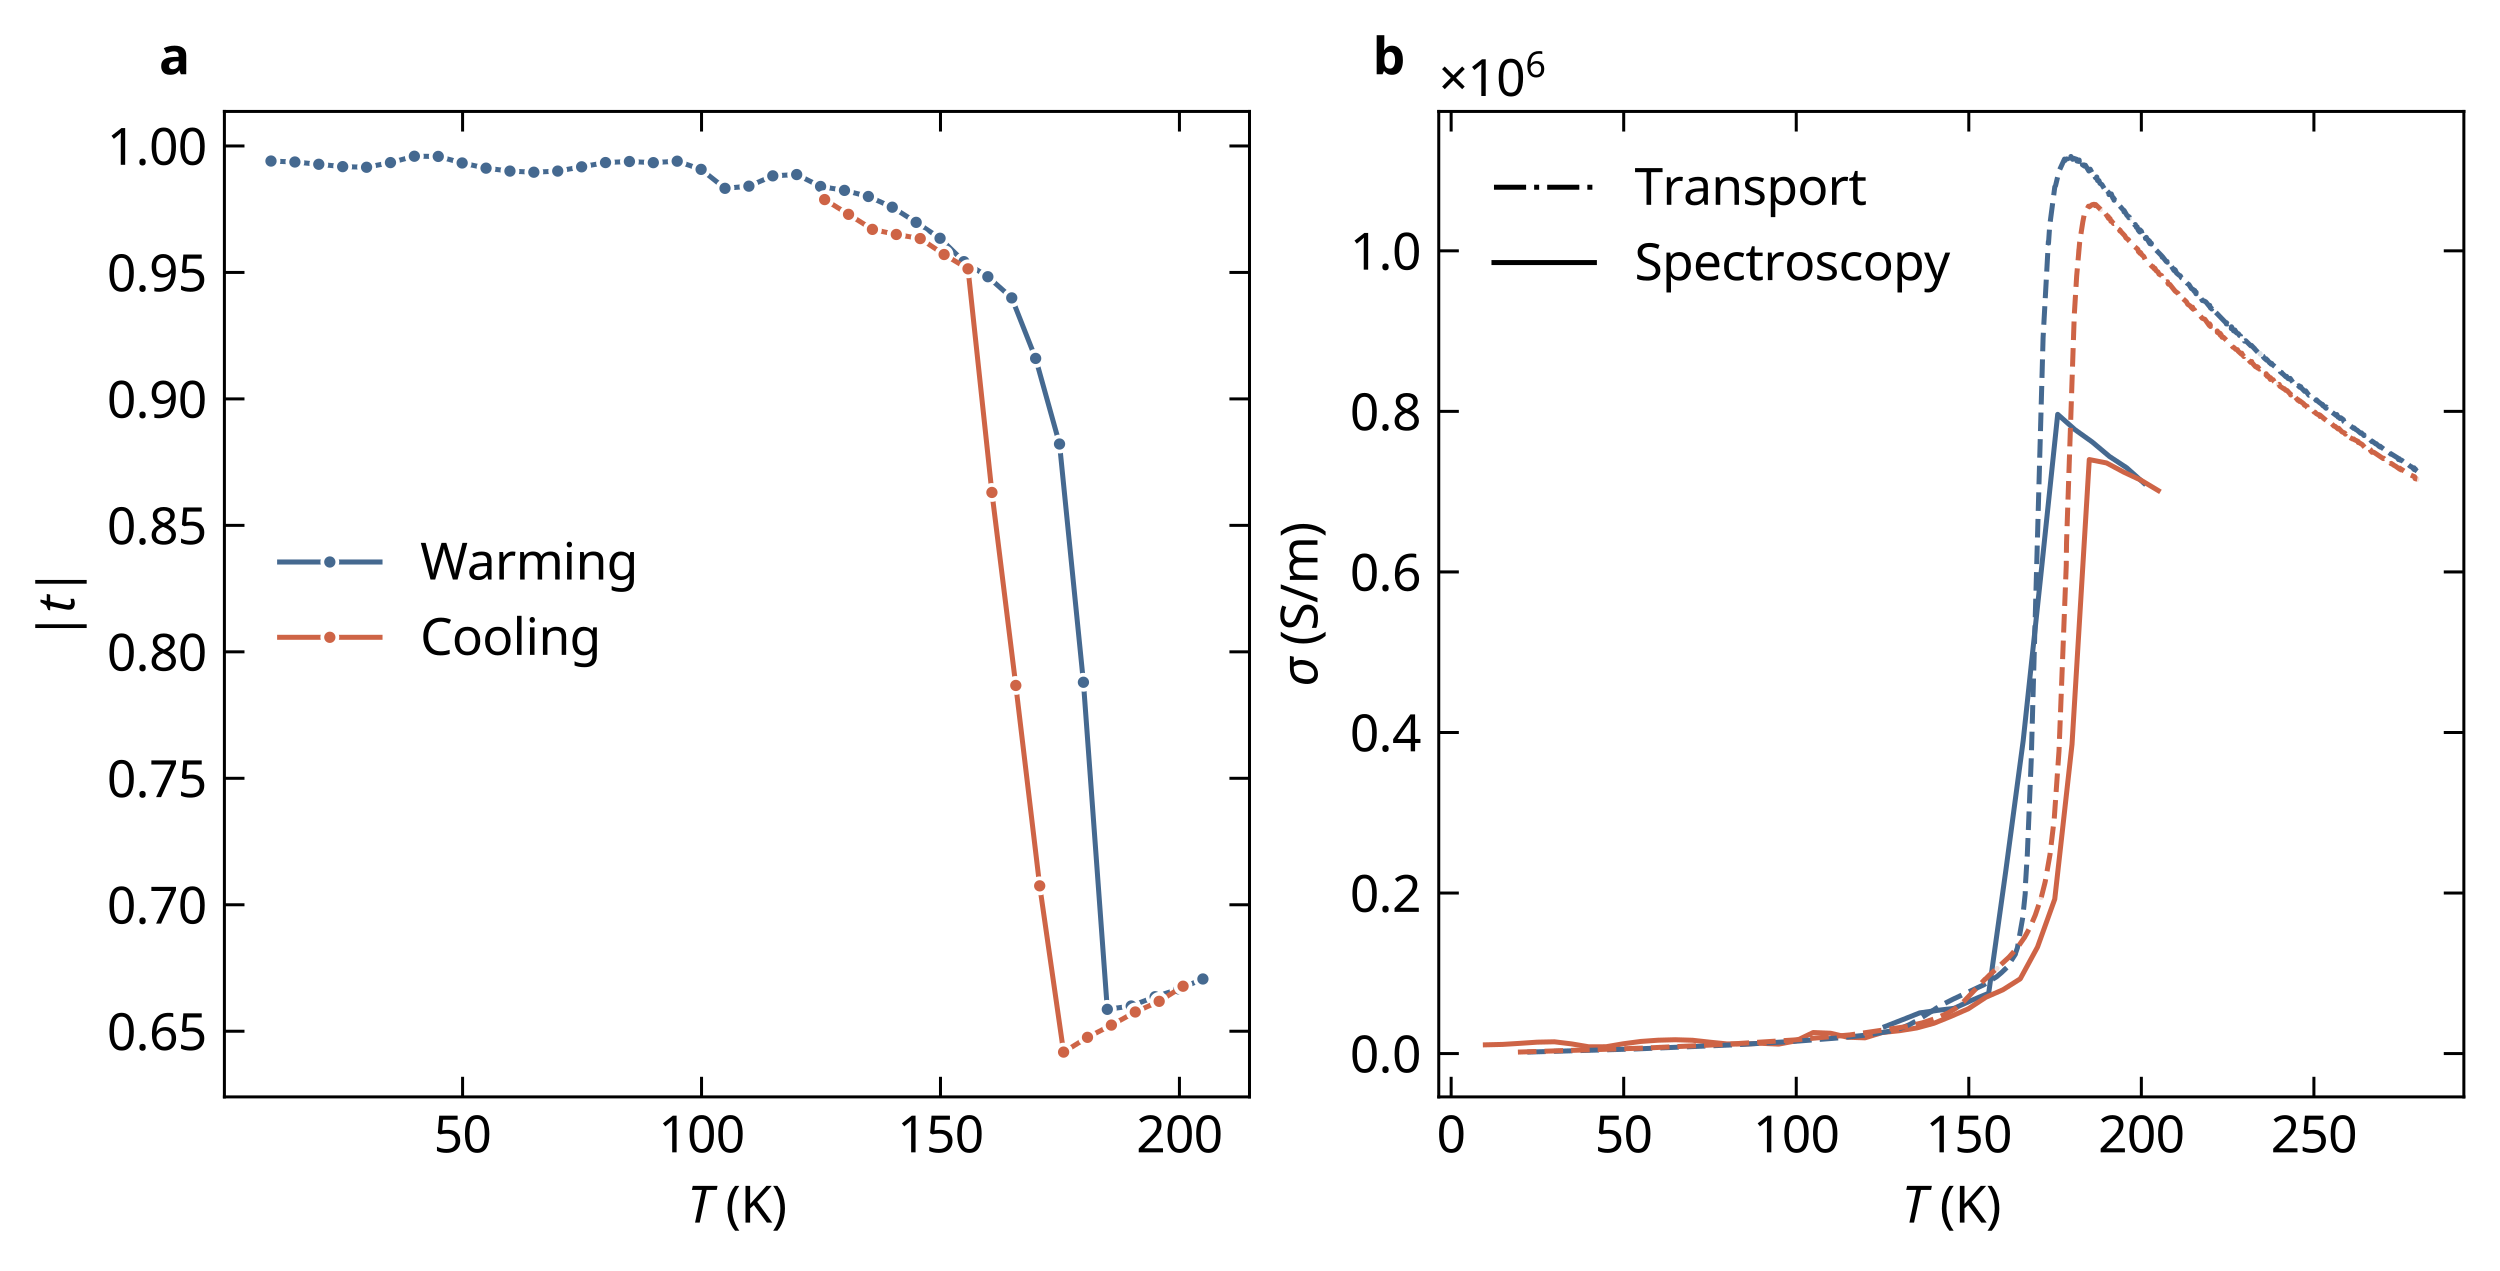 <?xml version="1.0" encoding="utf-8" standalone="no"?>
<!DOCTYPE svg PUBLIC "-//W3C//DTD SVG 1.1//EN"
  "http://www.w3.org/Graphics/SVG/1.1/DTD/svg11.dtd">
<svg xmlns:xlink="http://www.w3.org/1999/xlink" width="498pt" height="253.2pt" viewBox="0 0 498 253.2" xmlns="http://www.w3.org/2000/svg" version="1.1">
 <defs>
  <style type="text/css">*{stroke-linejoin: round; stroke-linecap: butt}</style>
 </defs>
 <g id="figure_1">
  <g id="patch_1">
   <path d="M 0 253.2 
L 498 253.2 
L 498 0 
L 0 0 
z
" style="fill: #ffffff"/>
  </g>
  <g id="axes_1">
   <g id="patch_2">
    <path d="M 44.7 218.5 
L 248.9 218.5 
L 248.9 22.2 
L 44.7 22.2 
z
" style="fill: #ffffff"/>
   </g>
   <g id="PolyCollection_1"/>
   <g id="PolyCollection_2"/>
   <g id="matplotlib.axis_1">
    <g id="xtick_1">
     <g id="line2d_1">
      <defs>
       <path id="m20f39ddbd4" d="M 0 0 
L 0 -4 
" style="stroke: #000000; stroke-width: 0.6"/>
      </defs>
      <g>
       <use xlink:href="#m20f39ddbd4" x="92.147" y="218.5" style="stroke: #000000; stroke-width: 0.6"/>
      </g>
     </g>
     <g id="line2d_2">
      <defs>
       <path id="m53071edc1d" d="M 0 0 
L 0 4 
" style="stroke: #000000; stroke-width: 0.6"/>
      </defs>
      <g>
       <use xlink:href="#m53071edc1d" x="92.147" y="22.2" style="stroke: #000000; stroke-width: 0.6"/>
      </g>
     </g>
     <g id="text_1">
      <!-- $\mathdefault{50}$ -->
      <g transform="translate(86.397 229.6) scale(0.1 -0.1)">
       <defs>
        <path id="NotoSans-Regular-35" d="M 1760 2803 
Q 2227 2803 2572 2643 
Q 2918 2483 3107 2185 
Q 3296 1888 3296 1459 
Q 3296 986 3091 643 
Q 2886 301 2505 118 
Q 2125 -64 1587 -64 
Q 1235 -64 924 0 
Q 614 64 403 186 
L 403 717 
Q 634 576 963 496 
Q 1293 416 1594 416 
Q 1933 416 2185 521 
Q 2438 627 2579 848 
Q 2720 1069 2720 1402 
Q 2720 1850 2445 2090 
Q 2170 2330 1574 2330 
Q 1395 2330 1164 2298 
Q 934 2266 794 2234 
L 512 2413 
L 685 4570 
L 2976 4570 
L 2976 4058 
L 1165 4058 
L 1056 2733 
Q 1165 2752 1350 2777 
Q 1536 2803 1760 2803 
z
" transform="scale(0.016)"/>
        <path id="NotoSans-Regular-30" d="M 3347 2291 
Q 3347 1734 3264 1299 
Q 3181 864 2998 560 
Q 2816 256 2525 96 
Q 2234 -64 1824 -64 
Q 1312 -64 976 217 
Q 640 499 477 1027 
Q 314 1555 314 2291 
Q 314 3034 464 3558 
Q 614 4083 947 4361 
Q 1280 4640 1824 4640 
Q 2336 4640 2675 4361 
Q 3014 4083 3180 3558 
Q 3347 3034 3347 2291 
z
M 877 2291 
Q 877 1664 969 1248 
Q 1062 832 1270 624 
Q 1478 416 1824 416 
Q 2170 416 2378 621 
Q 2586 826 2682 1245 
Q 2778 1664 2778 2291 
Q 2778 2918 2682 3331 
Q 2586 3744 2378 3952 
Q 2170 4160 1824 4160 
Q 1478 4160 1270 3952 
Q 1062 3744 969 3331 
Q 877 2918 877 2291 
z
" transform="scale(0.016)"/>
       </defs>
       <use xlink:href="#NotoSans-Regular-35" transform="translate(0 0.5)"/>
       <use xlink:href="#NotoSans-Regular-30" transform="translate(57.2 0.5)"/>
      </g>
     </g>
    </g>
    <g id="xtick_2">
     <g id="line2d_3">
      <g>
       <use xlink:href="#m20f39ddbd4" x="139.746" y="218.5" style="stroke: #000000; stroke-width: 0.6"/>
      </g>
     </g>
     <g id="line2d_4">
      <g>
       <use xlink:href="#m53071edc1d" x="139.746" y="22.2" style="stroke: #000000; stroke-width: 0.6"/>
      </g>
     </g>
     <g id="text_2">
      <!-- $\mathdefault{100}$ -->
      <g transform="translate(131.146 229.6) scale(0.1 -0.1)">
       <defs>
        <path id="NotoSans-Regular-31" d="M 2272 0 
L 1722 0 
L 1722 3194 
Q 1722 3379 1725 3507 
Q 1728 3635 1734 3747 
Q 1741 3859 1747 3981 
Q 1645 3878 1561 3808 
Q 1478 3738 1350 3629 
L 864 3232 
L 570 3610 
L 1805 4570 
L 2272 4570 
L 2272 0 
z
" transform="scale(0.016)"/>
       </defs>
       <use xlink:href="#NotoSans-Regular-31" transform="translate(0 0.5)"/>
       <use xlink:href="#NotoSans-Regular-30" transform="translate(57.2 0.5)"/>
       <use xlink:href="#NotoSans-Regular-30" transform="translate(114.4 0.5)"/>
      </g>
     </g>
    </g>
    <g id="xtick_3">
     <g id="line2d_5">
      <g>
       <use xlink:href="#m20f39ddbd4" x="187.345" y="218.5" style="stroke: #000000; stroke-width: 0.6"/>
      </g>
     </g>
     <g id="line2d_6">
      <g>
       <use xlink:href="#m53071edc1d" x="187.345" y="22.2" style="stroke: #000000; stroke-width: 0.6"/>
      </g>
     </g>
     <g id="text_3">
      <!-- $\mathdefault{150}$ -->
      <g transform="translate(178.745 229.6) scale(0.1 -0.1)">
       <use xlink:href="#NotoSans-Regular-31" transform="translate(0 0.5)"/>
       <use xlink:href="#NotoSans-Regular-35" transform="translate(57.2 0.5)"/>
       <use xlink:href="#NotoSans-Regular-30" transform="translate(114.4 0.5)"/>
      </g>
     </g>
    </g>
    <g id="xtick_4">
     <g id="line2d_7">
      <g>
       <use xlink:href="#m20f39ddbd4" x="234.944" y="218.5" style="stroke: #000000; stroke-width: 0.6"/>
      </g>
     </g>
     <g id="line2d_8">
      <g>
       <use xlink:href="#m53071edc1d" x="234.944" y="22.2" style="stroke: #000000; stroke-width: 0.6"/>
      </g>
     </g>
     <g id="text_4">
      <!-- $\mathdefault{200}$ -->
      <g transform="translate(226.344 229.6) scale(0.1 -0.1)">
       <defs>
        <path id="NotoSans-Regular-32" d="M 3328 0 
L 307 0 
L 307 467 
L 1504 1677 
Q 1850 2022 2086 2291 
Q 2323 2560 2444 2819 
Q 2566 3078 2566 3386 
Q 2566 3763 2342 3958 
Q 2118 4154 1760 4154 
Q 1427 4154 1174 4038 
Q 922 3923 659 3718 
L 358 4096 
Q 538 4250 752 4371 
Q 966 4493 1219 4563 
Q 1472 4634 1760 4634 
Q 2189 4634 2496 4486 
Q 2803 4339 2972 4067 
Q 3142 3795 3142 3418 
Q 3142 3059 2995 2745 
Q 2848 2432 2585 2128 
Q 2323 1824 1971 1478 
L 1018 538 
L 1018 512 
L 3328 512 
L 3328 0 
z
" transform="scale(0.016)"/>
       </defs>
       <use xlink:href="#NotoSans-Regular-32" transform="translate(0 0.5)"/>
       <use xlink:href="#NotoSans-Regular-30" transform="translate(57.2 0.5)"/>
       <use xlink:href="#NotoSans-Regular-30" transform="translate(114.4 0.5)"/>
      </g>
     </g>
    </g>
    <g id="text_5">
     <!-- $T$ (K) -->
     <g transform="translate(136.9 243.6) scale(0.1 -0.1)">
      <defs>
       <path id="NotoSans-Italic-54" d="M 973 0 
L 1830 4064 
L 576 4064 
L 685 4570 
L 3770 4570 
L 3667 4064 
L 2413 4064 
L 1549 0 
L 973 0 
z
" transform="scale(0.016)"/>
       <path id="NotoSans-Regular-20" transform="scale(0.016)"/>
       <path id="NotoSans-Regular-28" d="M 256 1754 
Q 256 2278 355 2777 
Q 454 3277 665 3731 
Q 877 4186 1197 4570 
L 1728 4570 
Q 1280 3968 1053 3245 
Q 826 2522 826 1760 
Q 826 1267 928 780 
Q 1030 294 1228 -157 
Q 1427 -608 1722 -1011 
L 1197 -1011 
Q 877 -634 665 -189 
Q 454 256 355 749 
Q 256 1242 256 1754 
z
" transform="scale(0.016)"/>
       <path id="NotoSans-Regular-4b" d="M 3962 0 
L 3283 0 
L 1664 2182 
L 1197 1773 
L 1197 0 
L 621 0 
L 621 4570 
L 1197 4570 
L 1197 2317 
Q 1389 2534 1587 2752 
Q 1786 2970 1984 3187 
L 3219 4570 
L 3891 4570 
L 2080 2579 
L 3962 0 
z
" transform="scale(0.016)"/>
       <path id="NotoSans-Regular-29" d="M 1664 1754 
Q 1664 1242 1565 749 
Q 1466 256 1258 -189 
Q 1050 -634 723 -1011 
L 198 -1011 
Q 493 -608 691 -157 
Q 890 294 992 780 
Q 1094 1267 1094 1760 
Q 1094 2266 992 2758 
Q 890 3251 691 3712 
Q 493 4173 192 4570 
L 723 4570 
Q 1050 4186 1258 3731 
Q 1466 3277 1565 2777 
Q 1664 2278 1664 1754 
z
" transform="scale(0.016)"/>
      </defs>
      <use xlink:href="#NotoSans-Italic-54" transform="translate(0 0.594)"/>
      <use xlink:href="#NotoSans-Regular-20" transform="translate(50.1 0.594)"/>
      <use xlink:href="#NotoSans-Regular-28" transform="translate(76.1 0.594)"/>
      <use xlink:href="#NotoSans-Regular-4b" transform="translate(106.1 0.594)"/>
      <use xlink:href="#NotoSans-Regular-29" transform="translate(168 0.594)"/>
     </g>
    </g>
   </g>
   <g id="matplotlib.axis_2">
    <g id="ytick_1">
     <g id="line2d_9">
      <defs>
       <path id="mf590ccf89f" d="M 0 0 
L 4 0 
" style="stroke: #000000; stroke-width: 0.6"/>
      </defs>
      <g>
       <use xlink:href="#mf590ccf89f" x="44.7" y="205.421" style="stroke: #000000; stroke-width: 0.6"/>
      </g>
     </g>
     <g id="line2d_10">
      <defs>
       <path id="mc8e5048436" d="M 0 0 
L -4 0 
" style="stroke: #000000; stroke-width: 0.6"/>
      </defs>
      <g>
       <use xlink:href="#mc8e5048436" x="248.9" y="205.421" style="stroke: #000000; stroke-width: 0.6"/>
      </g>
     </g>
     <g id="text_6">
      <!-- $\mathdefault{0.65}$ -->
      <g transform="translate(21.3 209.221) scale(0.1 -0.1)">
       <defs>
        <path id="NotoSans-Regular-2e" d="M 461 346 
Q 461 582 576 678 
Q 691 774 851 774 
Q 1018 774 1136 678 
Q 1254 582 1254 346 
Q 1254 115 1136 12 
Q 1018 -90 851 -90 
Q 691 -90 576 12 
Q 461 115 461 346 
z
" transform="scale(0.016)"/>
        <path id="NotoSans-Regular-36" d="M 352 1952 
Q 352 2349 406 2733 
Q 461 3117 595 3459 
Q 730 3802 966 4067 
Q 1203 4333 1564 4483 
Q 1926 4634 2445 4634 
Q 2579 4634 2742 4621 
Q 2906 4608 3008 4576 
L 3008 4096 
Q 2893 4134 2749 4153 
Q 2605 4173 2458 4173 
Q 2016 4173 1721 4025 
Q 1427 3878 1257 3622 
Q 1088 3366 1011 3033 
Q 934 2701 915 2323 
L 954 2323 
Q 1050 2477 1197 2598 
Q 1344 2720 1552 2790 
Q 1760 2861 2035 2861 
Q 2432 2861 2729 2697 
Q 3027 2534 3193 2224 
Q 3360 1914 3360 1472 
Q 3360 998 3181 652 
Q 3002 307 2678 121 
Q 2355 -64 1907 -64 
Q 1581 -64 1299 57 
Q 1018 179 803 428 
Q 589 678 470 1059 
Q 352 1440 352 1952 
z
M 1901 410 
Q 2304 410 2553 669 
Q 2803 928 2803 1472 
Q 2803 1907 2582 2163 
Q 2362 2419 1920 2419 
Q 1619 2419 1395 2294 
Q 1171 2170 1046 1978 
Q 922 1786 922 1581 
Q 922 1370 982 1165 
Q 1043 960 1168 787 
Q 1293 614 1475 512 
Q 1658 410 1901 410 
z
" transform="scale(0.016)"/>
       </defs>
       <use xlink:href="#NotoSans-Regular-30" transform="translate(0 0.5)"/>
       <use xlink:href="#NotoSans-Regular-2e" transform="translate(57.2 0.5)"/>
       <use xlink:href="#NotoSans-Regular-36" transform="translate(84 0.5)"/>
       <use xlink:href="#NotoSans-Regular-35" transform="translate(141.2 0.5)"/>
      </g>
     </g>
    </g>
    <g id="ytick_2">
     <g id="line2d_11">
      <g>
       <use xlink:href="#mf590ccf89f" x="44.7" y="180.229" style="stroke: #000000; stroke-width: 0.6"/>
      </g>
     </g>
     <g id="line2d_12">
      <g>
       <use xlink:href="#mc8e5048436" x="248.9" y="180.229" style="stroke: #000000; stroke-width: 0.6"/>
      </g>
     </g>
     <g id="text_7">
      <!-- $\mathdefault{0.70}$ -->
      <g transform="translate(21.3 184.029) scale(0.1 -0.1)">
       <defs>
        <path id="NotoSans-Regular-37" d="M 870 0 
L 2746 4058 
L 282 4058 
L 282 4570 
L 3347 4570 
L 3347 4134 
L 1491 0 
L 870 0 
z
" transform="scale(0.016)"/>
       </defs>
       <use xlink:href="#NotoSans-Regular-30" transform="translate(0 0.5)"/>
       <use xlink:href="#NotoSans-Regular-2e" transform="translate(57.2 0.5)"/>
       <use xlink:href="#NotoSans-Regular-37" transform="translate(84 0.5)"/>
       <use xlink:href="#NotoSans-Regular-30" transform="translate(141.2 0.5)"/>
      </g>
     </g>
    </g>
    <g id="ytick_3">
     <g id="line2d_13">
      <g>
       <use xlink:href="#mf590ccf89f" x="44.7" y="155.037" style="stroke: #000000; stroke-width: 0.6"/>
      </g>
     </g>
     <g id="line2d_14">
      <g>
       <use xlink:href="#mc8e5048436" x="248.9" y="155.037" style="stroke: #000000; stroke-width: 0.6"/>
      </g>
     </g>
     <g id="text_8">
      <!-- $\mathdefault{0.75}$ -->
      <g transform="translate(21.3 158.837) scale(0.1 -0.1)">
       <use xlink:href="#NotoSans-Regular-30" transform="translate(0 0.5)"/>
       <use xlink:href="#NotoSans-Regular-2e" transform="translate(57.2 0.5)"/>
       <use xlink:href="#NotoSans-Regular-37" transform="translate(84 0.5)"/>
       <use xlink:href="#NotoSans-Regular-35" transform="translate(141.2 0.5)"/>
      </g>
     </g>
    </g>
    <g id="ytick_4">
     <g id="line2d_15">
      <g>
       <use xlink:href="#mf590ccf89f" x="44.7" y="129.846" style="stroke: #000000; stroke-width: 0.6"/>
      </g>
     </g>
     <g id="line2d_16">
      <g>
       <use xlink:href="#mc8e5048436" x="248.9" y="129.846" style="stroke: #000000; stroke-width: 0.6"/>
      </g>
     </g>
     <g id="text_9">
      <!-- $\mathdefault{0.80}$ -->
      <g transform="translate(21.3 133.646) scale(0.1 -0.1)">
       <defs>
        <path id="NotoSans-Regular-38" d="M 1824 4634 
Q 2227 4634 2534 4509 
Q 2842 4384 3018 4141 
Q 3194 3898 3194 3539 
Q 3194 3264 3075 3059 
Q 2957 2854 2758 2697 
Q 2560 2541 2323 2419 
Q 2605 2285 2835 2115 
Q 3066 1946 3203 1722 
Q 3341 1498 3341 1184 
Q 3341 800 3155 521 
Q 2970 243 2634 89 
Q 2298 -64 1843 -64 
Q 1350 -64 1008 83 
Q 666 230 490 502 
Q 314 774 314 1165 
Q 314 1478 445 1708 
Q 576 1939 793 2105 
Q 1011 2272 1261 2387 
Q 1037 2515 854 2678 
Q 672 2842 566 3053 
Q 461 3264 461 3546 
Q 461 3898 640 4138 
Q 819 4378 1126 4506 
Q 1434 4634 1824 4634 
z
M 864 1158 
Q 864 826 1101 605 
Q 1338 384 1830 384 
Q 2298 384 2544 605 
Q 2790 826 2790 1178 
Q 2790 1402 2672 1571 
Q 2554 1741 2339 1875 
Q 2125 2010 1830 2118 
L 1728 2157 
Q 1446 2035 1254 1894 
Q 1062 1754 963 1574 
Q 864 1395 864 1158 
z
M 1818 4179 
Q 1466 4179 1238 4009 
Q 1011 3840 1011 3520 
Q 1011 3283 1123 3123 
Q 1235 2963 1427 2851 
Q 1619 2739 1850 2637 
Q 2074 2733 2250 2848 
Q 2426 2963 2531 3126 
Q 2637 3290 2637 3520 
Q 2637 3840 2413 4009 
Q 2189 4179 1818 4179 
z
" transform="scale(0.016)"/>
       </defs>
       <use xlink:href="#NotoSans-Regular-30" transform="translate(0 0.5)"/>
       <use xlink:href="#NotoSans-Regular-2e" transform="translate(57.2 0.5)"/>
       <use xlink:href="#NotoSans-Regular-38" transform="translate(84 0.5)"/>
       <use xlink:href="#NotoSans-Regular-30" transform="translate(141.2 0.5)"/>
      </g>
     </g>
    </g>
    <g id="ytick_5">
     <g id="line2d_17">
      <g>
       <use xlink:href="#mf590ccf89f" x="44.7" y="104.654" style="stroke: #000000; stroke-width: 0.6"/>
      </g>
     </g>
     <g id="line2d_18">
      <g>
       <use xlink:href="#mc8e5048436" x="248.9" y="104.654" style="stroke: #000000; stroke-width: 0.6"/>
      </g>
     </g>
     <g id="text_10">
      <!-- $\mathdefault{0.85}$ -->
      <g transform="translate(21.3 108.454) scale(0.1 -0.1)">
       <use xlink:href="#NotoSans-Regular-30" transform="translate(0 0.5)"/>
       <use xlink:href="#NotoSans-Regular-2e" transform="translate(57.2 0.5)"/>
       <use xlink:href="#NotoSans-Regular-38" transform="translate(84 0.5)"/>
       <use xlink:href="#NotoSans-Regular-35" transform="translate(141.2 0.5)"/>
      </g>
     </g>
    </g>
    <g id="ytick_6">
     <g id="line2d_19">
      <g>
       <use xlink:href="#mf590ccf89f" x="44.7" y="79.462" style="stroke: #000000; stroke-width: 0.6"/>
      </g>
     </g>
     <g id="line2d_20">
      <g>
       <use xlink:href="#mc8e5048436" x="248.9" y="79.462" style="stroke: #000000; stroke-width: 0.6"/>
      </g>
     </g>
     <g id="text_11">
      <!-- $\mathdefault{0.90}$ -->
      <g transform="translate(21.3 83.262) scale(0.1 -0.1)">
       <defs>
        <path id="NotoSans-Regular-39" d="M 3328 2618 
Q 3328 2227 3273 1840 
Q 3219 1453 3084 1110 
Q 2950 768 2713 502 
Q 2477 237 2112 86 
Q 1747 -64 1229 -64 
Q 1101 -64 931 -48 
Q 762 -32 653 0 
L 653 480 
Q 768 442 921 419 
Q 1075 397 1216 397 
Q 1664 397 1955 544 
Q 2246 691 2419 944 
Q 2592 1197 2669 1533 
Q 2746 1869 2758 2240 
L 2720 2240 
Q 2624 2093 2477 1971 
Q 2330 1850 2122 1779 
Q 1914 1709 1632 1709 
Q 1242 1709 944 1872 
Q 646 2035 483 2342 
Q 320 2650 320 3091 
Q 320 3571 502 3916 
Q 685 4262 1011 4448 
Q 1338 4634 1779 4634 
Q 2106 4634 2387 4509 
Q 2669 4384 2880 4134 
Q 3091 3885 3209 3507 
Q 3328 3130 3328 2618 
z
M 1779 4160 
Q 1382 4160 1129 3897 
Q 877 3635 877 3098 
Q 877 2656 1091 2403 
Q 1306 2150 1754 2150 
Q 2061 2150 2285 2275 
Q 2509 2400 2633 2592 
Q 2758 2784 2758 2989 
Q 2758 3194 2697 3402 
Q 2637 3610 2515 3782 
Q 2394 3955 2208 4057 
Q 2022 4160 1779 4160 
z
" transform="scale(0.016)"/>
       </defs>
       <use xlink:href="#NotoSans-Regular-30" transform="translate(0 0.5)"/>
       <use xlink:href="#NotoSans-Regular-2e" transform="translate(57.2 0.5)"/>
       <use xlink:href="#NotoSans-Regular-39" transform="translate(84 0.5)"/>
       <use xlink:href="#NotoSans-Regular-30" transform="translate(141.2 0.5)"/>
      </g>
     </g>
    </g>
    <g id="ytick_7">
     <g id="line2d_21">
      <g>
       <use xlink:href="#mf590ccf89f" x="44.7" y="54.271" style="stroke: #000000; stroke-width: 0.6"/>
      </g>
     </g>
     <g id="line2d_22">
      <g>
       <use xlink:href="#mc8e5048436" x="248.9" y="54.271" style="stroke: #000000; stroke-width: 0.6"/>
      </g>
     </g>
     <g id="text_12">
      <!-- $\mathdefault{0.95}$ -->
      <g transform="translate(21.3 58.071) scale(0.1 -0.1)">
       <use xlink:href="#NotoSans-Regular-30" transform="translate(0 0.5)"/>
       <use xlink:href="#NotoSans-Regular-2e" transform="translate(57.2 0.5)"/>
       <use xlink:href="#NotoSans-Regular-39" transform="translate(84 0.5)"/>
       <use xlink:href="#NotoSans-Regular-35" transform="translate(141.2 0.5)"/>
      </g>
     </g>
    </g>
    <g id="ytick_8">
     <g id="line2d_23">
      <g>
       <use xlink:href="#mf590ccf89f" x="44.7" y="29.079" style="stroke: #000000; stroke-width: 0.6"/>
      </g>
     </g>
     <g id="line2d_24">
      <g>
       <use xlink:href="#mc8e5048436" x="248.9" y="29.079" style="stroke: #000000; stroke-width: 0.6"/>
      </g>
     </g>
     <g id="text_13">
      <!-- $\mathdefault{1.00}$ -->
      <g transform="translate(21.3 32.879) scale(0.1 -0.1)">
       <use xlink:href="#NotoSans-Regular-31" transform="translate(0 0.5)"/>
       <use xlink:href="#NotoSans-Regular-2e" transform="translate(57.2 0.5)"/>
       <use xlink:href="#NotoSans-Regular-30" transform="translate(84 0.5)"/>
       <use xlink:href="#NotoSans-Regular-30" transform="translate(141.2 0.5)"/>
      </g>
     </g>
    </g>
    <g id="text_14">
     <!-- $|t|$ -->
     <g transform="translate(14.8 127.55) rotate(-90) scale(0.1 -0.1)">
      <defs>
       <path id="NotoSans-Regular-7c" d="M 1530 4864 
L 1997 4864 
L 1997 -1542 
L 1530 -1542 
L 1530 4864 
z
" transform="scale(0.016)"/>
       <path id="NotoSans-Italic-74" d="M 1184 -64 
Q 838 -64 601 102 
Q 365 269 365 685 
Q 365 781 381 899 
Q 397 1018 422 1139 
L 813 3002 
L 282 3002 
L 333 3258 
L 909 3501 
L 1306 4211 
L 1638 4211 
L 1466 3430 
L 2330 3430 
L 2240 3002 
L 1382 3002 
L 986 1133 
Q 966 1050 947 944 
Q 928 838 928 749 
Q 928 602 1008 499 
Q 1088 397 1267 397 
Q 1382 397 1491 419 
Q 1600 442 1722 480 
L 1722 51 
Q 1645 13 1485 -25 
Q 1325 -64 1184 -64 
z
" transform="scale(0.016)"/>
      </defs>
      <use xlink:href="#NotoSans-Regular-7c"/>
      <use xlink:href="#NotoSans-Italic-74" transform="translate(55.1 0)"/>
      <use xlink:href="#NotoSans-Regular-7c" transform="translate(88.3 0)"/>
     </g>
    </g>
   </g>
   <g id="line2d_25">
    <path d="M 53.982 32.08 
L 58.742 32.27 
L 63.502 32.725 
L 68.261 33.194 
L 73.021 33.318 
L 77.781 32.387 
L 82.541 31.123 
L 87.301 31.159 
L 92.061 32.464 
L 96.821 33.498 
L 101.581 34.081 
L 106.341 34.305 
L 111.101 34.08 
L 115.86 33.231 
L 120.62 32.38 
L 125.38 32.172 
L 130.14 32.398 
L 134.9 32.109 
L 139.66 33.74 
L 144.42 37.515 
L 149.18 37.085 
L 153.94 35.03 
L 158.699 34.77 
L 163.459 37.145 
L 168.219 37.927 
L 172.979 39.139 
L 177.739 41.275 
L 182.499 44.293 
L 187.259 47.463 
L 192.019 52.123 
L 196.779 55.123 
L 201.539 59.342 
L 206.298 71.396 
L 211.058 88.449 
L 215.818 135.908 
L 220.578 201.059 
L 225.338 200.393 
L 230.098 198.548 
L 234.858 197.017 
L 239.618 195.013 
" clip-path="url(#p17cacb30d2)" style="fill: none; stroke: #456990; stroke-linecap: square"/>
    <defs>
     <path id="m3f953be233" d="M 0 1.5 
C 0.398 1.5 0.779 1.342 1.061 1.061 
C 1.342 0.779 1.5 0.398 1.5 0 
C 1.5 -0.398 1.342 -0.779 1.061 -1.061 
C 0.779 -1.342 0.398 -1.5 0 -1.5 
C -0.398 -1.5 -0.779 -1.342 -1.061 -1.061 
C -1.342 -0.779 -1.5 -0.398 -1.5 0 
C -1.5 0.398 -1.342 0.779 -1.061 1.061 
C -0.779 1.342 -0.398 1.5 0 1.5 
z
" style="stroke: #ffffff; stroke-width: 0.75"/>
    </defs>
    <g clip-path="url(#p17cacb30d2)">
     <use xlink:href="#m3f953be233" x="53.982" y="32.08" style="fill: #456990; stroke: #ffffff; stroke-width: 0.75"/>
     <use xlink:href="#m3f953be233" x="58.742" y="32.27" style="fill: #456990; stroke: #ffffff; stroke-width: 0.75"/>
     <use xlink:href="#m3f953be233" x="63.502" y="32.725" style="fill: #456990; stroke: #ffffff; stroke-width: 0.75"/>
     <use xlink:href="#m3f953be233" x="68.261" y="33.194" style="fill: #456990; stroke: #ffffff; stroke-width: 0.75"/>
     <use xlink:href="#m3f953be233" x="73.021" y="33.318" style="fill: #456990; stroke: #ffffff; stroke-width: 0.75"/>
     <use xlink:href="#m3f953be233" x="77.781" y="32.387" style="fill: #456990; stroke: #ffffff; stroke-width: 0.75"/>
     <use xlink:href="#m3f953be233" x="82.541" y="31.123" style="fill: #456990; stroke: #ffffff; stroke-width: 0.75"/>
     <use xlink:href="#m3f953be233" x="87.301" y="31.159" style="fill: #456990; stroke: #ffffff; stroke-width: 0.75"/>
     <use xlink:href="#m3f953be233" x="92.061" y="32.464" style="fill: #456990; stroke: #ffffff; stroke-width: 0.75"/>
     <use xlink:href="#m3f953be233" x="96.821" y="33.498" style="fill: #456990; stroke: #ffffff; stroke-width: 0.75"/>
     <use xlink:href="#m3f953be233" x="101.581" y="34.081" style="fill: #456990; stroke: #ffffff; stroke-width: 0.75"/>
     <use xlink:href="#m3f953be233" x="106.341" y="34.305" style="fill: #456990; stroke: #ffffff; stroke-width: 0.75"/>
     <use xlink:href="#m3f953be233" x="111.101" y="34.08" style="fill: #456990; stroke: #ffffff; stroke-width: 0.75"/>
     <use xlink:href="#m3f953be233" x="115.86" y="33.231" style="fill: #456990; stroke: #ffffff; stroke-width: 0.75"/>
     <use xlink:href="#m3f953be233" x="120.62" y="32.38" style="fill: #456990; stroke: #ffffff; stroke-width: 0.75"/>
     <use xlink:href="#m3f953be233" x="125.38" y="32.172" style="fill: #456990; stroke: #ffffff; stroke-width: 0.75"/>
     <use xlink:href="#m3f953be233" x="130.14" y="32.398" style="fill: #456990; stroke: #ffffff; stroke-width: 0.75"/>
     <use xlink:href="#m3f953be233" x="134.9" y="32.109" style="fill: #456990; stroke: #ffffff; stroke-width: 0.75"/>
     <use xlink:href="#m3f953be233" x="139.66" y="33.74" style="fill: #456990; stroke: #ffffff; stroke-width: 0.75"/>
     <use xlink:href="#m3f953be233" x="144.42" y="37.515" style="fill: #456990; stroke: #ffffff; stroke-width: 0.75"/>
     <use xlink:href="#m3f953be233" x="149.18" y="37.085" style="fill: #456990; stroke: #ffffff; stroke-width: 0.75"/>
     <use xlink:href="#m3f953be233" x="153.94" y="35.03" style="fill: #456990; stroke: #ffffff; stroke-width: 0.75"/>
     <use xlink:href="#m3f953be233" x="158.699" y="34.77" style="fill: #456990; stroke: #ffffff; stroke-width: 0.75"/>
     <use xlink:href="#m3f953be233" x="163.459" y="37.145" style="fill: #456990; stroke: #ffffff; stroke-width: 0.75"/>
     <use xlink:href="#m3f953be233" x="168.219" y="37.927" style="fill: #456990; stroke: #ffffff; stroke-width: 0.75"/>
     <use xlink:href="#m3f953be233" x="172.979" y="39.139" style="fill: #456990; stroke: #ffffff; stroke-width: 0.75"/>
     <use xlink:href="#m3f953be233" x="177.739" y="41.275" style="fill: #456990; stroke: #ffffff; stroke-width: 0.75"/>
     <use xlink:href="#m3f953be233" x="182.499" y="44.293" style="fill: #456990; stroke: #ffffff; stroke-width: 0.75"/>
     <use xlink:href="#m3f953be233" x="187.259" y="47.463" style="fill: #456990; stroke: #ffffff; stroke-width: 0.75"/>
     <use xlink:href="#m3f953be233" x="192.019" y="52.123" style="fill: #456990; stroke: #ffffff; stroke-width: 0.75"/>
     <use xlink:href="#m3f953be233" x="196.779" y="55.123" style="fill: #456990; stroke: #ffffff; stroke-width: 0.75"/>
     <use xlink:href="#m3f953be233" x="201.539" y="59.342" style="fill: #456990; stroke: #ffffff; stroke-width: 0.75"/>
     <use xlink:href="#m3f953be233" x="206.298" y="71.396" style="fill: #456990; stroke: #ffffff; stroke-width: 0.75"/>
     <use xlink:href="#m3f953be233" x="211.058" y="88.449" style="fill: #456990; stroke: #ffffff; stroke-width: 0.75"/>
     <use xlink:href="#m3f953be233" x="215.818" y="135.908" style="fill: #456990; stroke: #ffffff; stroke-width: 0.75"/>
     <use xlink:href="#m3f953be233" x="220.578" y="201.059" style="fill: #456990; stroke: #ffffff; stroke-width: 0.75"/>
     <use xlink:href="#m3f953be233" x="225.338" y="200.393" style="fill: #456990; stroke: #ffffff; stroke-width: 0.75"/>
     <use xlink:href="#m3f953be233" x="230.098" y="198.548" style="fill: #456990; stroke: #ffffff; stroke-width: 0.75"/>
     <use xlink:href="#m3f953be233" x="234.858" y="197.017" style="fill: #456990; stroke: #ffffff; stroke-width: 0.75"/>
     <use xlink:href="#m3f953be233" x="239.618" y="195.013" style="fill: #456990; stroke: #ffffff; stroke-width: 0.75"/>
    </g>
   </g>
   <g id="line2d_26">
    <path d="M 164.269 39.754 
L 169.028 42.697 
L 173.788 45.694 
L 178.548 46.705 
L 183.308 47.523 
L 188.068 50.7 
L 192.828 53.549 
L 197.588 98.097 
L 202.348 136.541 
L 207.108 176.459 
L 211.868 209.577 
L 216.627 206.638 
L 221.387 204.197 
L 226.147 201.589 
L 230.907 199.466 
L 235.667 196.454 
" clip-path="url(#p17cacb30d2)" style="fill: none; stroke: #ce6446; stroke-linecap: square"/>
    <defs>
     <path id="mead276a073" d="M 0 1.5 
C 0.398 1.5 0.779 1.342 1.061 1.061 
C 1.342 0.779 1.5 0.398 1.5 0 
C 1.5 -0.398 1.342 -0.779 1.061 -1.061 
C 0.779 -1.342 0.398 -1.5 0 -1.5 
C -0.398 -1.5 -0.779 -1.342 -1.061 -1.061 
C -1.342 -0.779 -1.5 -0.398 -1.5 0 
C -1.5 0.398 -1.342 0.779 -1.061 1.061 
C -0.779 1.342 -0.398 1.5 0 1.5 
z
" style="stroke: #ffffff; stroke-width: 0.75"/>
    </defs>
    <g clip-path="url(#p17cacb30d2)">
     <use xlink:href="#mead276a073" x="164.269" y="39.754" style="fill: #ce6446; stroke: #ffffff; stroke-width: 0.75"/>
     <use xlink:href="#mead276a073" x="169.028" y="42.697" style="fill: #ce6446; stroke: #ffffff; stroke-width: 0.75"/>
     <use xlink:href="#mead276a073" x="173.788" y="45.694" style="fill: #ce6446; stroke: #ffffff; stroke-width: 0.75"/>
     <use xlink:href="#mead276a073" x="178.548" y="46.705" style="fill: #ce6446; stroke: #ffffff; stroke-width: 0.75"/>
     <use xlink:href="#mead276a073" x="183.308" y="47.523" style="fill: #ce6446; stroke: #ffffff; stroke-width: 0.75"/>
     <use xlink:href="#mead276a073" x="188.068" y="50.7" style="fill: #ce6446; stroke: #ffffff; stroke-width: 0.75"/>
     <use xlink:href="#mead276a073" x="192.828" y="53.549" style="fill: #ce6446; stroke: #ffffff; stroke-width: 0.75"/>
     <use xlink:href="#mead276a073" x="197.588" y="98.097" style="fill: #ce6446; stroke: #ffffff; stroke-width: 0.75"/>
     <use xlink:href="#mead276a073" x="202.348" y="136.541" style="fill: #ce6446; stroke: #ffffff; stroke-width: 0.75"/>
     <use xlink:href="#mead276a073" x="207.108" y="176.459" style="fill: #ce6446; stroke: #ffffff; stroke-width: 0.75"/>
     <use xlink:href="#mead276a073" x="211.868" y="209.577" style="fill: #ce6446; stroke: #ffffff; stroke-width: 0.75"/>
     <use xlink:href="#mead276a073" x="216.627" y="206.638" style="fill: #ce6446; stroke: #ffffff; stroke-width: 0.75"/>
     <use xlink:href="#mead276a073" x="221.387" y="204.197" style="fill: #ce6446; stroke: #ffffff; stroke-width: 0.75"/>
     <use xlink:href="#mead276a073" x="226.147" y="201.589" style="fill: #ce6446; stroke: #ffffff; stroke-width: 0.75"/>
     <use xlink:href="#mead276a073" x="230.907" y="199.466" style="fill: #ce6446; stroke: #ffffff; stroke-width: 0.75"/>
     <use xlink:href="#mead276a073" x="235.667" y="196.454" style="fill: #ce6446; stroke: #ffffff; stroke-width: 0.75"/>
    </g>
   </g>
   <g id="line2d_27"/>
   <g id="line2d_28"/>
   <g id="patch_3">
    <path d="M 44.7 218.5 
L 44.7 22.2 
" style="fill: none; stroke: #000000; stroke-width: 0.6; stroke-linejoin: miter; stroke-linecap: square"/>
   </g>
   <g id="patch_4">
    <path d="M 248.9 218.5 
L 248.9 22.2 
" style="fill: none; stroke: #000000; stroke-width: 0.6; stroke-linejoin: miter; stroke-linecap: square"/>
   </g>
   <g id="patch_5">
    <path d="M 44.7 218.5 
L 248.9 218.5 
" style="fill: none; stroke: #000000; stroke-width: 0.6; stroke-linejoin: miter; stroke-linecap: square"/>
   </g>
   <g id="patch_6">
    <path d="M 44.7 22.2 
L 248.9 22.2 
" style="fill: none; stroke: #000000; stroke-width: 0.6; stroke-linejoin: miter; stroke-linecap: square"/>
   </g>
   <g id="text_15">
    <!-- a -->
    <g transform="translate(31.68 14.8) scale(0.1 -0.1)">
     <defs>
      <path id="NotoSans-Bold-61" d="M 1933 3565 
Q 2637 3565 3011 3261 
Q 3386 2957 3386 2330 
L 3386 0 
L 2720 0 
L 2534 474 
L 2509 474 
Q 2362 288 2205 166 
Q 2048 45 1846 -9 
Q 1645 -64 1350 -64 
Q 1043 -64 796 54 
Q 550 173 409 419 
Q 269 666 269 1043 
Q 269 1600 659 1865 
Q 1050 2131 1830 2157 
L 2438 2176 
L 2438 2330 
Q 2438 2605 2294 2733 
Q 2150 2861 1894 2861 
Q 1638 2861 1395 2787 
Q 1152 2714 909 2605 
L 595 3251 
Q 877 3398 1219 3481 
Q 1562 3565 1933 3565 
z
M 2067 1606 
Q 1606 1594 1427 1440 
Q 1248 1286 1248 1037 
Q 1248 819 1376 726 
Q 1504 634 1709 634 
Q 2016 634 2227 816 
Q 2438 998 2438 1331 
L 2438 1619 
L 2067 1606 
z
" transform="scale(0.016)"/>
     </defs>
     <use xlink:href="#NotoSans-Bold-61"/>
    </g>
   </g>
   <g id="legend_1">
    <g id="patch_7">
     <path d="M 49.7 138.85 
L 132.998 138.85 
L 132.998 101.85 
L 49.7 101.85 
z
" style="fill: #ffffff; opacity: 0.9"/>
    </g>
    <g id="line2d_29">
     <path d="M 55.7 111.95 
L 65.7 111.95 
L 75.7 111.95 
" style="fill: none; stroke: #456990; stroke-linecap: square"/>
     <g>
      <use xlink:href="#m3f953be233" x="65.7" y="111.95" style="fill: #456990; stroke: #ffffff; stroke-width: 0.75"/>
     </g>
    </g>
    <g id="text_16">
     <!-- Warming -->
     <g transform="translate(83.7 115.45) scale(0.1 -0.1)">
      <defs>
       <path id="NotoSans-Regular-57" d="M 5869 4570 
L 4653 0 
L 4070 0 
L 3181 2995 
Q 3142 3130 3104 3270 
Q 3066 3411 3034 3539 
Q 3002 3667 2979 3760 
Q 2957 3853 2950 3898 
Q 2944 3853 2928 3760 
Q 2912 3667 2880 3539 
Q 2848 3411 2813 3267 
Q 2778 3123 2733 2976 
L 1869 0 
L 1286 0 
L 77 4570 
L 678 4570 
L 1389 1779 
Q 1427 1632 1459 1488 
Q 1491 1344 1520 1206 
Q 1549 1069 1568 941 
Q 1587 813 1606 691 
Q 1626 819 1648 953 
Q 1670 1088 1702 1232 
Q 1734 1376 1772 1523 
Q 1811 1670 1850 1811 
L 2656 4570 
L 3251 4570 
L 4090 1792 
Q 4134 1645 4172 1494 
Q 4211 1344 4243 1203 
Q 4275 1062 4297 931 
Q 4320 800 4339 691 
Q 4358 851 4390 1027 
Q 4422 1203 4467 1395 
Q 4512 1587 4563 1786 
L 5267 4570 
L 5869 4570 
z
" transform="scale(0.016)"/>
       <path id="NotoSans-Regular-61" d="M 1843 3488 
Q 2470 3488 2771 3213 
Q 3072 2938 3072 2336 
L 3072 0 
L 2662 0 
L 2554 486 
L 2528 486 
Q 2381 301 2224 176 
Q 2067 51 1865 -6 
Q 1664 -64 1376 -64 
Q 1069 -64 822 45 
Q 576 154 435 381 
Q 294 608 294 954 
Q 294 1466 697 1744 
Q 1101 2022 1939 2048 
L 2522 2067 
L 2522 2272 
Q 2522 2701 2336 2867 
Q 2150 3034 1811 3034 
Q 1542 3034 1299 2954 
Q 1056 2874 845 2771 
L 672 3194 
Q 896 3315 1203 3401 
Q 1510 3488 1843 3488 
z
M 2010 1658 
Q 1370 1632 1123 1453 
Q 877 1274 877 947 
Q 877 659 1053 524 
Q 1229 390 1504 390 
Q 1939 390 2227 630 
Q 2515 870 2515 1370 
L 2515 1677 
L 2010 1658 
z
" transform="scale(0.016)"/>
       <path id="NotoSans-Regular-72" d="M 2144 3494 
Q 2240 3494 2352 3484 
Q 2464 3475 2547 3456 
L 2477 2938 
Q 2394 2957 2294 2969 
Q 2195 2982 2106 2982 
Q 1907 2982 1728 2899 
Q 1549 2816 1408 2665 
Q 1267 2515 1187 2304 
Q 1107 2093 1107 1830 
L 1107 0 
L 544 0 
L 544 3430 
L 1005 3430 
L 1069 2803 
L 1094 2803 
Q 1203 2995 1356 3152 
Q 1510 3309 1708 3401 
Q 1907 3494 2144 3494 
z
" transform="scale(0.016)"/>
       <path id="NotoSans-Regular-6d" d="M 4307 3494 
Q 4890 3494 5178 3196 
Q 5466 2899 5466 2234 
L 5466 0 
L 4909 0 
L 4909 2208 
Q 4909 2611 4739 2816 
Q 4570 3021 4211 3021 
Q 3712 3021 3497 2733 
Q 3283 2445 3283 1894 
L 3283 0 
L 2726 0 
L 2726 2208 
Q 2726 2477 2649 2659 
Q 2573 2842 2419 2931 
Q 2266 3021 2022 3021 
Q 1677 3021 1478 2877 
Q 1280 2733 1193 2457 
Q 1107 2182 1107 1779 
L 1107 0 
L 544 0 
L 544 3430 
L 998 3430 
L 1082 2963 
L 1114 2963 
Q 1222 3142 1379 3260 
Q 1536 3379 1728 3436 
Q 1920 3494 2125 3494 
Q 2522 3494 2787 3353 
Q 3053 3213 3174 2918 
L 3206 2918 
Q 3379 3213 3676 3353 
Q 3974 3494 4307 3494 
z
" transform="scale(0.016)"/>
       <path id="NotoSans-Regular-69" d="M 1107 3430 
L 1107 0 
L 544 0 
L 544 3430 
L 1107 3430 
z
M 832 4717 
Q 960 4717 1059 4630 
Q 1158 4544 1158 4358 
Q 1158 4179 1059 4089 
Q 960 4000 832 4000 
Q 691 4000 595 4089 
Q 499 4179 499 4358 
Q 499 4544 595 4630 
Q 691 4717 832 4717 
z
" transform="scale(0.016)"/>
       <path id="NotoSans-Regular-6e" d="M 2195 3494 
Q 2810 3494 3123 3196 
Q 3437 2899 3437 2234 
L 3437 0 
L 2880 0 
L 2880 2195 
Q 2880 2611 2694 2816 
Q 2509 3021 2112 3021 
Q 1542 3021 1324 2701 
Q 1107 2381 1107 1779 
L 1107 0 
L 544 0 
L 544 3430 
L 998 3430 
L 1082 2963 
L 1114 2963 
Q 1229 3142 1398 3260 
Q 1568 3379 1773 3436 
Q 1978 3494 2195 3494 
z
" transform="scale(0.016)"/>
       <path id="NotoSans-Regular-67" d="M 1760 3494 
Q 2099 3494 2371 3366 
Q 2643 3238 2835 2976 
L 2867 2976 
L 2944 3430 
L 3392 3430 
L 3392 -58 
Q 3392 -544 3225 -873 
Q 3059 -1203 2720 -1369 
Q 2381 -1536 1856 -1536 
Q 1485 -1536 1174 -1481 
Q 864 -1427 621 -1318 
L 621 -800 
Q 864 -928 1190 -998 
Q 1517 -1069 1888 -1069 
Q 2330 -1069 2582 -809 
Q 2835 -550 2835 -102 
L 2835 32 
Q 2835 109 2841 253 
Q 2848 397 2854 454 
L 2829 454 
Q 2650 192 2384 64 
Q 2118 -64 1766 -64 
Q 1101 -64 726 403 
Q 352 870 352 1709 
Q 352 2528 726 3011 
Q 1101 3494 1760 3494 
z
M 1837 3021 
Q 1549 3021 1347 2867 
Q 1146 2714 1040 2419 
Q 934 2125 934 1702 
Q 934 1069 1168 733 
Q 1402 397 1850 397 
Q 2112 397 2297 464 
Q 2483 531 2604 675 
Q 2726 819 2784 1043 
Q 2842 1267 2842 1574 
L 2842 1709 
Q 2842 2176 2736 2464 
Q 2630 2752 2406 2886 
Q 2182 3021 1837 3021 
z
" transform="scale(0.016)"/>
      </defs>
      <use xlink:href="#NotoSans-Regular-57"/>
      <use xlink:href="#NotoSans-Regular-61" x="93"/>
      <use xlink:href="#NotoSans-Regular-72" x="149.1"/>
      <use xlink:href="#NotoSans-Regular-6d" x="190.4"/>
      <use xlink:href="#NotoSans-Regular-69" x="283.9"/>
      <use xlink:href="#NotoSans-Regular-6e" x="309.7"/>
      <use xlink:href="#NotoSans-Regular-67" x="371.5"/>
     </g>
    </g>
    <g id="line2d_30">
     <path d="M 55.7 126.95 
L 65.7 126.95 
L 75.7 126.95 
" style="fill: none; stroke: #ce6446; stroke-linecap: square"/>
     <g>
      <use xlink:href="#mead276a073" x="65.7" y="126.95" style="fill: #ce6446; stroke: #ffffff; stroke-width: 0.75"/>
     </g>
    </g>
    <g id="text_17">
     <!-- Cooling -->
     <g transform="translate(83.7 130.45) scale(0.1 -0.1)">
      <defs>
       <path id="NotoSans-Regular-43" d="M 2579 4128 
Q 2214 4128 1920 4003 
Q 1626 3878 1421 3638 
Q 1216 3398 1107 3056 
Q 998 2714 998 2285 
Q 998 1722 1174 1306 
Q 1350 890 1699 666 
Q 2048 442 2573 442 
Q 2874 442 3142 493 
Q 3411 544 3667 621 
L 3667 122 
Q 3411 26 3139 -19 
Q 2867 -64 2490 -64 
Q 1792 -64 1325 224 
Q 858 512 624 1043 
Q 390 1574 390 2291 
Q 390 2810 534 3238 
Q 678 3667 956 3980 
Q 1235 4294 1644 4464 
Q 2054 4634 2586 4634 
Q 2938 4634 3264 4563 
Q 3590 4493 3846 4365 
L 3616 3878 
Q 3405 3974 3145 4051 
Q 2886 4128 2579 4128 
z
" transform="scale(0.016)"/>
       <path id="NotoSans-Regular-6f" d="M 3526 1722 
Q 3526 1293 3414 963 
Q 3302 634 3094 403 
Q 2886 173 2588 54 
Q 2291 -64 1926 -64 
Q 1587 -64 1299 54 
Q 1011 173 800 403 
Q 589 634 470 963 
Q 352 1293 352 1722 
Q 352 2291 544 2684 
Q 736 3078 1094 3286 
Q 1453 3494 1946 3494 
Q 2413 3494 2768 3286 
Q 3123 3078 3324 2684 
Q 3526 2291 3526 1722 
z
M 934 1722 
Q 934 1318 1040 1020 
Q 1146 723 1370 563 
Q 1594 403 1939 403 
Q 2285 403 2509 563 
Q 2733 723 2838 1020 
Q 2944 1318 2944 1722 
Q 2944 2131 2835 2419 
Q 2726 2707 2505 2864 
Q 2285 3021 1933 3021 
Q 1408 3021 1171 2675 
Q 934 2330 934 1722 
z
" transform="scale(0.016)"/>
       <path id="NotoSans-Regular-6c" d="M 1107 0 
L 544 0 
L 544 4864 
L 1107 4864 
L 1107 0 
z
" transform="scale(0.016)"/>
      </defs>
      <use xlink:href="#NotoSans-Regular-43"/>
      <use xlink:href="#NotoSans-Regular-6f" x="63.2"/>
      <use xlink:href="#NotoSans-Regular-6f" x="123.7"/>
      <use xlink:href="#NotoSans-Regular-6c" x="184.2"/>
      <use xlink:href="#NotoSans-Regular-69" x="210"/>
      <use xlink:href="#NotoSans-Regular-6e" x="235.8"/>
      <use xlink:href="#NotoSans-Regular-67" x="297.6"/>
     </g>
    </g>
   </g>
  </g>
  <g id="axes_2">
   <g id="patch_8">
    <path d="M 286.6 218.5 
L 490.8 218.5 
L 490.8 22.2 
L 286.6 22.2 
z
" style="fill: #ffffff"/>
   </g>
   <g id="PolyCollection_3"/>
   <g id="PolyCollection_4"/>
   <g id="PolyCollection_5">
    <path d="M 364.901 206.869 
L 364.901 206.87 
L 364.901 206.869 
L 364.901 206.869 
z
" clip-path="url(#p18a332d623)" style="fill: #456990; fill-opacity: 0.2; stroke: #456990; stroke-opacity: 0.2"/>
    <path d="M 368.317 206.567 
L 368.317 206.569 
L 368.317 206.567 
L 368.317 206.567 
z
" clip-path="url(#p18a332d623)" style="fill: #456990; fill-opacity: 0.2; stroke: #456990; stroke-opacity: 0.2"/>
    <path d="M 372.002 206.166 
L 372.002 206.167 
L 372.002 206.166 
L 372.002 206.166 
z
" clip-path="url(#p18a332d623)" style="fill: #456990; fill-opacity: 0.2; stroke: #456990; stroke-opacity: 0.2"/>
    <path d="M 385.606 200.817 
L 385.606 200.825 
L 385.606 200.817 
L 385.606 200.817 
z
" clip-path="url(#p18a332d623)" style="fill: #456990; fill-opacity: 0.2; stroke: #456990; stroke-opacity: 0.2"/>
    <path d="M 393.883 196.819 
L 393.883 196.828 
L 393.883 196.819 
L 393.883 196.819 
z
" clip-path="url(#p18a332d623)" style="fill: #456990; fill-opacity: 0.2; stroke: #456990; stroke-opacity: 0.2"/>
    <path d="M 399.328 193.152 
L 399.328 193.176 
L 399.328 193.152 
L 399.328 193.152 
z
" clip-path="url(#p18a332d623)" style="fill: #456990; fill-opacity: 0.2; stroke: #456990; stroke-opacity: 0.2"/>
    <path d="M 424.123 43.089 
L 424.123 43.502 
L 424.123 43.089 
L 424.123 43.089 
z
" clip-path="url(#p18a332d623)" style="fill: #456990; fill-opacity: 0.2; stroke: #456990; stroke-opacity: 0.2"/>
    <path d="M 437.047 57.761 
L 437.047 58.002 
L 437.047 57.761 
L 437.047 57.761 
z
" clip-path="url(#p18a332d623)" style="fill: #456990; fill-opacity: 0.2; stroke: #456990; stroke-opacity: 0.2"/>
    <path d="M 445.242 66.024 
L 445.242 66.086 
L 445.242 66.024 
L 445.242 66.024 
z
" clip-path="url(#p18a332d623)" style="fill: #456990; fill-opacity: 0.2; stroke: #456990; stroke-opacity: 0.2"/>
    <path d="M 445.365 66.116 
L 445.365 66.178 
L 445.365 66.116 
L 445.365 66.116 
z
" clip-path="url(#p18a332d623)" style="fill: #456990; fill-opacity: 0.2; stroke: #456990; stroke-opacity: 0.2"/>
    <path d="M 449.105 69.33 
L 449.105 69.359 
L 449.105 69.33 
L 449.105 69.33 
z
" clip-path="url(#p18a332d623)" style="fill: #456990; fill-opacity: 0.2; stroke: #456990; stroke-opacity: 0.2"/>
    <path d="M 450.226 70.408 
L 450.226 70.552 
L 450.226 70.408 
L 450.226 70.408 
z
" clip-path="url(#p18a332d623)" style="fill: #456990; fill-opacity: 0.2; stroke: #456990; stroke-opacity: 0.2"/>
    <path d="M 463.321 81.064 
L 463.321 81.311 
L 463.321 81.064 
L 463.321 81.064 
z
" clip-path="url(#p18a332d623)" style="fill: #456990; fill-opacity: 0.2; stroke: #456990; stroke-opacity: 0.2"/>
    <path d="M 468.848 85.125 
L 468.848 85.287 
L 468.848 85.125 
L 468.848 85.125 
z
" clip-path="url(#p18a332d623)" style="fill: #456990; fill-opacity: 0.2; stroke: #456990; stroke-opacity: 0.2"/>
    <path d="M 474.121 88.873 
L 474.121 88.917 
L 474.121 88.873 
L 474.121 88.873 
z
" clip-path="url(#p18a332d623)" style="fill: #456990; fill-opacity: 0.2; stroke: #456990; stroke-opacity: 0.2"/>
    <path d="M 478.417 91.638 
L 478.417 91.742 
L 478.417 91.638 
L 478.417 91.638 
z
" clip-path="url(#p18a332d623)" style="fill: #456990; fill-opacity: 0.2; stroke: #456990; stroke-opacity: 0.2"/>
    <path d="M 480.947 93.499 
L 480.947 93.499 
L 480.947 93.499 
L 480.947 93.499 
z
" clip-path="url(#p18a332d623)" style="fill: #456990; fill-opacity: 0.2; stroke: #456990; stroke-opacity: 0.2"/>
   </g>
   <g id="PolyCollection_6">
    <path d="M 368.84 206.116 
L 368.84 206.117 
L 368.84 206.116 
L 368.84 206.116 
z
" clip-path="url(#p18a332d623)" style="fill: #ce6446; fill-opacity: 0.2; stroke: #ce6446; stroke-opacity: 0.2"/>
    <path d="M 390.858 199.774 
L 390.858 199.796 
L 390.858 199.774 
L 390.858 199.774 
z
" clip-path="url(#p18a332d623)" style="fill: #ce6446; fill-opacity: 0.2; stroke: #ce6446; stroke-opacity: 0.2"/>
    <path d="M 397.808 192.9 
L 397.808 192.914 
L 397.808 192.9 
L 397.808 192.9 
z
" clip-path="url(#p18a332d623)" style="fill: #ce6446; fill-opacity: 0.2; stroke: #ce6446; stroke-opacity: 0.2"/>
    <path d="M 403.734 185.945 
L 403.734 185.999 
L 403.734 185.945 
L 403.734 185.945 
z
" clip-path="url(#p18a332d623)" style="fill: #ce6446; fill-opacity: 0.2; stroke: #ce6446; stroke-opacity: 0.2"/>
    <path d="M 406.628 178.709 
L 406.628 178.766 
L 406.628 178.709 
L 406.628 178.709 
z
" clip-path="url(#p18a332d623)" style="fill: #ce6446; fill-opacity: 0.2; stroke: #ce6446; stroke-opacity: 0.2"/>
    <path d="M 414.052 49.874 
L 414.052 50.556 
L 414.052 49.874 
L 414.052 49.874 
z
" clip-path="url(#p18a332d623)" style="fill: #ce6446; fill-opacity: 0.2; stroke: #ce6446; stroke-opacity: 0.2"/>
    <path d="M 418.39 41.671 
L 418.39 41.755 
L 418.39 41.671 
L 418.39 41.671 
z
" clip-path="url(#p18a332d623)" style="fill: #ce6446; fill-opacity: 0.2; stroke: #ce6446; stroke-opacity: 0.2"/>
    <path d="M 453.855 76.545 
L 453.855 76.704 
L 453.855 76.545 
L 453.855 76.545 
z
" clip-path="url(#p18a332d623)" style="fill: #ce6446; fill-opacity: 0.2; stroke: #ce6446; stroke-opacity: 0.2"/>
    <path d="M 455.127 77.542 
L 455.127 77.62 
L 455.127 77.542 
L 455.127 77.542 
z
" clip-path="url(#p18a332d623)" style="fill: #ce6446; fill-opacity: 0.2; stroke: #ce6446; stroke-opacity: 0.2"/>
    <path d="M 458.647 80.245 
L 458.647 80.32 
L 458.647 80.245 
L 458.647 80.245 
z
" clip-path="url(#p18a332d623)" style="fill: #ce6446; fill-opacity: 0.2; stroke: #ce6446; stroke-opacity: 0.2"/>
    <path d="M 461.843 82.6 
L 461.843 82.648 
L 461.843 82.6 
L 461.843 82.6 
z
" clip-path="url(#p18a332d623)" style="fill: #ce6446; fill-opacity: 0.2; stroke: #ce6446; stroke-opacity: 0.2"/>
    <path d="M 462.84 83.437 
L 462.84 83.461 
L 462.84 83.437 
L 462.84 83.437 
z
" clip-path="url(#p18a332d623)" style="fill: #ce6446; fill-opacity: 0.2; stroke: #ce6446; stroke-opacity: 0.2"/>
    <path d="M 476.307 92.299 
L 476.307 92.402 
L 476.307 92.299 
L 476.307 92.299 
z
" clip-path="url(#p18a332d623)" style="fill: #ce6446; fill-opacity: 0.2; stroke: #ce6446; stroke-opacity: 0.2"/>
    <path d="M 481.435 95.342 
L 481.435 95.517 
L 481.435 95.342 
L 481.435 95.342 
z
" clip-path="url(#p18a332d623)" style="fill: #ce6446; fill-opacity: 0.2; stroke: #ce6446; stroke-opacity: 0.2"/>
   </g>
   <g id="matplotlib.axis_3">
    <g id="xtick_5">
     <g id="line2d_31">
      <g>
       <use xlink:href="#m20f39ddbd4" x="289.069" y="218.5" style="stroke: #000000; stroke-width: 0.6"/>
      </g>
     </g>
     <g id="line2d_32">
      <g>
       <use xlink:href="#m53071edc1d" x="289.069" y="22.2" style="stroke: #000000; stroke-width: 0.6"/>
      </g>
     </g>
     <g id="text_18">
      <!-- $\mathdefault{0}$ -->
      <g transform="translate(286.169 229.6) scale(0.1 -0.1)">
       <use xlink:href="#NotoSans-Regular-30" transform="translate(0 0.5)"/>
      </g>
     </g>
    </g>
    <g id="xtick_6">
     <g id="line2d_33">
      <g>
       <use xlink:href="#m20f39ddbd4" x="323.441" y="218.5" style="stroke: #000000; stroke-width: 0.6"/>
      </g>
     </g>
     <g id="line2d_34">
      <g>
       <use xlink:href="#m53071edc1d" x="323.441" y="22.2" style="stroke: #000000; stroke-width: 0.6"/>
      </g>
     </g>
     <g id="text_19">
      <!-- $\mathdefault{50}$ -->
      <g transform="translate(317.691 229.6) scale(0.1 -0.1)">
       <use xlink:href="#NotoSans-Regular-35" transform="translate(0 0.5)"/>
       <use xlink:href="#NotoSans-Regular-30" transform="translate(57.2 0.5)"/>
      </g>
     </g>
    </g>
    <g id="xtick_7">
     <g id="line2d_35">
      <g>
       <use xlink:href="#m20f39ddbd4" x="357.813" y="218.5" style="stroke: #000000; stroke-width: 0.6"/>
      </g>
     </g>
     <g id="line2d_36">
      <g>
       <use xlink:href="#m53071edc1d" x="357.813" y="22.2" style="stroke: #000000; stroke-width: 0.6"/>
      </g>
     </g>
     <g id="text_20">
      <!-- $\mathdefault{100}$ -->
      <g transform="translate(349.213 229.6) scale(0.1 -0.1)">
       <use xlink:href="#NotoSans-Regular-31" transform="translate(0 0.5)"/>
       <use xlink:href="#NotoSans-Regular-30" transform="translate(57.2 0.5)"/>
       <use xlink:href="#NotoSans-Regular-30" transform="translate(114.4 0.5)"/>
      </g>
     </g>
    </g>
    <g id="xtick_8">
     <g id="line2d_37">
      <g>
       <use xlink:href="#m20f39ddbd4" x="392.185" y="218.5" style="stroke: #000000; stroke-width: 0.6"/>
      </g>
     </g>
     <g id="line2d_38">
      <g>
       <use xlink:href="#m53071edc1d" x="392.185" y="22.2" style="stroke: #000000; stroke-width: 0.6"/>
      </g>
     </g>
     <g id="text_21">
      <!-- $\mathdefault{150}$ -->
      <g transform="translate(383.585 229.6) scale(0.1 -0.1)">
       <use xlink:href="#NotoSans-Regular-31" transform="translate(0 0.5)"/>
       <use xlink:href="#NotoSans-Regular-35" transform="translate(57.2 0.5)"/>
       <use xlink:href="#NotoSans-Regular-30" transform="translate(114.4 0.5)"/>
      </g>
     </g>
    </g>
    <g id="xtick_9">
     <g id="line2d_39">
      <g>
       <use xlink:href="#m20f39ddbd4" x="426.557" y="218.5" style="stroke: #000000; stroke-width: 0.6"/>
      </g>
     </g>
     <g id="line2d_40">
      <g>
       <use xlink:href="#m53071edc1d" x="426.557" y="22.2" style="stroke: #000000; stroke-width: 0.6"/>
      </g>
     </g>
     <g id="text_22">
      <!-- $\mathdefault{200}$ -->
      <g transform="translate(417.957 229.6) scale(0.1 -0.1)">
       <use xlink:href="#NotoSans-Regular-32" transform="translate(0 0.5)"/>
       <use xlink:href="#NotoSans-Regular-30" transform="translate(57.2 0.5)"/>
       <use xlink:href="#NotoSans-Regular-30" transform="translate(114.4 0.5)"/>
      </g>
     </g>
    </g>
    <g id="xtick_10">
     <g id="line2d_41">
      <g>
       <use xlink:href="#m20f39ddbd4" x="460.929" y="218.5" style="stroke: #000000; stroke-width: 0.6"/>
      </g>
     </g>
     <g id="line2d_42">
      <g>
       <use xlink:href="#m53071edc1d" x="460.929" y="22.2" style="stroke: #000000; stroke-width: 0.6"/>
      </g>
     </g>
     <g id="text_23">
      <!-- $\mathdefault{250}$ -->
      <g transform="translate(452.329 229.6) scale(0.1 -0.1)">
       <use xlink:href="#NotoSans-Regular-32" transform="translate(0 0.5)"/>
       <use xlink:href="#NotoSans-Regular-35" transform="translate(57.2 0.5)"/>
       <use xlink:href="#NotoSans-Regular-30" transform="translate(114.4 0.5)"/>
      </g>
     </g>
    </g>
    <g id="text_24">
     <!-- $T$ (K) -->
     <g transform="translate(378.8 243.6) scale(0.1 -0.1)">
      <use xlink:href="#NotoSans-Italic-54" transform="translate(0 0.594)"/>
      <use xlink:href="#NotoSans-Regular-20" transform="translate(50.1 0.594)"/>
      <use xlink:href="#NotoSans-Regular-28" transform="translate(76.1 0.594)"/>
      <use xlink:href="#NotoSans-Regular-4b" transform="translate(106.1 0.594)"/>
      <use xlink:href="#NotoSans-Regular-29" transform="translate(168 0.594)"/>
     </g>
    </g>
   </g>
   <g id="matplotlib.axis_4">
    <g id="ytick_9">
     <g id="line2d_43">
      <g>
       <use xlink:href="#mf590ccf89f" x="286.6" y="209.872" style="stroke: #000000; stroke-width: 0.6"/>
      </g>
     </g>
     <g id="line2d_44">
      <g>
       <use xlink:href="#mc8e5048436" x="490.8" y="209.872" style="stroke: #000000; stroke-width: 0.6"/>
      </g>
     </g>
     <g id="text_25">
      <!-- $\mathdefault{0.0}$ -->
      <g transform="translate(268.9 213.672) scale(0.1 -0.1)">
       <use xlink:href="#NotoSans-Regular-30" transform="translate(0 0.5)"/>
       <use xlink:href="#NotoSans-Regular-2e" transform="translate(57.2 0.5)"/>
       <use xlink:href="#NotoSans-Regular-30" transform="translate(84 0.5)"/>
      </g>
     </g>
    </g>
    <g id="ytick_10">
     <g id="line2d_45">
      <g>
       <use xlink:href="#mf590ccf89f" x="286.6" y="177.891" style="stroke: #000000; stroke-width: 0.6"/>
      </g>
     </g>
     <g id="line2d_46">
      <g>
       <use xlink:href="#mc8e5048436" x="490.8" y="177.891" style="stroke: #000000; stroke-width: 0.6"/>
      </g>
     </g>
     <g id="text_26">
      <!-- $\mathdefault{0.2}$ -->
      <g transform="translate(268.9 181.691) scale(0.1 -0.1)">
       <use xlink:href="#NotoSans-Regular-30" transform="translate(0 0.5)"/>
       <use xlink:href="#NotoSans-Regular-2e" transform="translate(57.2 0.5)"/>
       <use xlink:href="#NotoSans-Regular-32" transform="translate(84 0.5)"/>
      </g>
     </g>
    </g>
    <g id="ytick_11">
     <g id="line2d_47">
      <g>
       <use xlink:href="#mf590ccf89f" x="286.6" y="145.909" style="stroke: #000000; stroke-width: 0.6"/>
      </g>
     </g>
     <g id="line2d_48">
      <g>
       <use xlink:href="#mc8e5048436" x="490.8" y="145.909" style="stroke: #000000; stroke-width: 0.6"/>
      </g>
     </g>
     <g id="text_27">
      <!-- $\mathdefault{0.4}$ -->
      <g transform="translate(268.9 149.709) scale(0.1 -0.1)">
       <defs>
        <path id="NotoSans-Regular-34" d="M 3533 1037 
L 2867 1037 
L 2867 0 
L 2323 0 
L 2323 1037 
L 134 1037 
L 134 1517 
L 2285 4595 
L 2867 4595 
L 2867 1542 
L 3533 1542 
L 3533 1037 
z
M 2323 2982 
Q 2323 3149 2326 3286 
Q 2330 3424 2336 3545 
Q 2342 3667 2345 3779 
Q 2349 3891 2355 3994 
L 2330 3994 
Q 2278 3872 2201 3731 
Q 2125 3590 2054 3494 
L 685 1542 
L 2323 1542 
L 2323 2982 
z
" transform="scale(0.016)"/>
       </defs>
       <use xlink:href="#NotoSans-Regular-30" transform="translate(0 0.5)"/>
       <use xlink:href="#NotoSans-Regular-2e" transform="translate(57.2 0.5)"/>
       <use xlink:href="#NotoSans-Regular-34" transform="translate(84 0.5)"/>
      </g>
     </g>
    </g>
    <g id="ytick_12">
     <g id="line2d_49">
      <g>
       <use xlink:href="#mf590ccf89f" x="286.6" y="113.928" style="stroke: #000000; stroke-width: 0.6"/>
      </g>
     </g>
     <g id="line2d_50">
      <g>
       <use xlink:href="#mc8e5048436" x="490.8" y="113.928" style="stroke: #000000; stroke-width: 0.6"/>
      </g>
     </g>
     <g id="text_28">
      <!-- $\mathdefault{0.6}$ -->
      <g transform="translate(268.9 117.728) scale(0.1 -0.1)">
       <use xlink:href="#NotoSans-Regular-30" transform="translate(0 0.5)"/>
       <use xlink:href="#NotoSans-Regular-2e" transform="translate(57.2 0.5)"/>
       <use xlink:href="#NotoSans-Regular-36" transform="translate(84 0.5)"/>
      </g>
     </g>
    </g>
    <g id="ytick_13">
     <g id="line2d_51">
      <g>
       <use xlink:href="#mf590ccf89f" x="286.6" y="81.946" style="stroke: #000000; stroke-width: 0.6"/>
      </g>
     </g>
     <g id="line2d_52">
      <g>
       <use xlink:href="#mc8e5048436" x="490.8" y="81.946" style="stroke: #000000; stroke-width: 0.6"/>
      </g>
     </g>
     <g id="text_29">
      <!-- $\mathdefault{0.8}$ -->
      <g transform="translate(268.9 85.746) scale(0.1 -0.1)">
       <use xlink:href="#NotoSans-Regular-30" transform="translate(0 0.5)"/>
       <use xlink:href="#NotoSans-Regular-2e" transform="translate(57.2 0.5)"/>
       <use xlink:href="#NotoSans-Regular-38" transform="translate(84 0.5)"/>
      </g>
     </g>
    </g>
    <g id="ytick_14">
     <g id="line2d_53">
      <g>
       <use xlink:href="#mf590ccf89f" x="286.6" y="49.965" style="stroke: #000000; stroke-width: 0.6"/>
      </g>
     </g>
     <g id="line2d_54">
      <g>
       <use xlink:href="#mc8e5048436" x="490.8" y="49.965" style="stroke: #000000; stroke-width: 0.6"/>
      </g>
     </g>
     <g id="text_30">
      <!-- $\mathdefault{1.0}$ -->
      <g transform="translate(268.9 53.765) scale(0.1 -0.1)">
       <use xlink:href="#NotoSans-Regular-31" transform="translate(0 0.5)"/>
       <use xlink:href="#NotoSans-Regular-2e" transform="translate(57.2 0.5)"/>
       <use xlink:href="#NotoSans-Regular-30" transform="translate(84 0.5)"/>
      </g>
     </g>
    </g>
    <g id="text_31">
     <!-- $\sigma$ (S/m) -->
     <g transform="translate(262.5 136.75) rotate(-90) scale(0.1 -0.1)">
      <defs>
       <path id="NotoSans-Italic-3c3" d="M 1517 -64 
Q 1082 -64 787 163 
Q 493 390 377 803 
Q 262 1216 352 1766 
Q 461 2413 733 2774 
Q 1005 3136 1421 3283 
Q 1837 3430 2355 3430 
L 3808 3430 
L 3706 2950 
L 3002 2950 
Q 3200 2714 3270 2374 
Q 3341 2035 3264 1574 
Q 3206 1229 3062 928 
Q 2918 627 2694 406 
Q 2470 186 2176 61 
Q 1882 -64 1517 -64 
z
M 1613 403 
Q 2080 403 2342 729 
Q 2605 1056 2682 1562 
Q 2733 1837 2723 2083 
Q 2714 2330 2650 2547 
Q 2586 2765 2464 2950 
L 2266 2950 
Q 1888 2950 1616 2838 
Q 1344 2726 1171 2457 
Q 998 2189 922 1702 
Q 870 1344 918 1046 
Q 966 749 1136 576 
Q 1306 403 1613 403 
z
" transform="scale(0.016)"/>
       <path id="NotoSans-Regular-53" d="M 3213 1222 
Q 3213 813 3014 528 
Q 2816 243 2448 89 
Q 2080 -64 1581 -64 
Q 1325 -64 1091 -38 
Q 858 -13 666 35 
Q 474 83 326 154 
L 326 704 
Q 557 602 899 518 
Q 1242 435 1606 435 
Q 1946 435 2176 524 
Q 2406 614 2521 780 
Q 2637 947 2637 1171 
Q 2637 1395 2541 1548 
Q 2445 1702 2211 1833 
Q 1978 1965 1562 2112 
Q 1267 2221 1046 2345 
Q 826 2470 678 2630 
Q 531 2790 457 2995 
Q 384 3200 384 3469 
Q 384 3834 569 4093 
Q 755 4352 1084 4493 
Q 1414 4634 1843 4634 
Q 2221 4634 2534 4563 
Q 2848 4493 3104 4378 
L 2925 3885 
Q 2688 3987 2409 4057 
Q 2131 4128 1830 4128 
Q 1542 4128 1350 4045 
Q 1158 3962 1062 3811 
Q 966 3661 966 3462 
Q 966 3232 1062 3078 
Q 1158 2925 1376 2803 
Q 1594 2682 1965 2541 
Q 2368 2394 2646 2224 
Q 2925 2054 3069 1817 
Q 3213 1581 3213 1222 
z
" transform="scale(0.016)"/>
       <path id="NotoSans-Regular-2f" d="M 2317 4570 
L 614 0 
L 64 0 
L 1766 4570 
L 2317 4570 
z
" transform="scale(0.016)"/>
      </defs>
      <use xlink:href="#NotoSans-Italic-3c3" transform="translate(0 0.594)"/>
      <use xlink:href="#NotoSans-Regular-20" transform="translate(55.6 0.594)"/>
      <use xlink:href="#NotoSans-Regular-28" transform="translate(81.6 0.594)"/>
      <use xlink:href="#NotoSans-Regular-53" transform="translate(111.6 0.594)"/>
      <use xlink:href="#NotoSans-Regular-2f" transform="translate(166.5 0.594)"/>
      <use xlink:href="#NotoSans-Regular-6d" transform="translate(203.7 0.594)"/>
      <use xlink:href="#NotoSans-Regular-29" transform="translate(297.2 0.594)"/>
     </g>
    </g>
    <g id="text_32">
     <!-- $\times\mathdefault{10^{6}}\mathdefault{}$ -->
     <g transform="translate(286.6 19.2) scale(0.1 -0.1)">
      <defs>
       <path id="NotoSans-Regular-d7" d="M 2918 3674 
L 3238 3347 
L 2150 2259 
L 3232 1171 
L 2912 845 
L 1818 1926 
L 749 845 
L 416 1171 
L 1498 2259 
L 410 3341 
L 742 3674 
L 1824 2579 
L 2918 3674 
z
" transform="scale(0.016)"/>
      </defs>
      <use xlink:href="#NotoSans-Regular-d7" transform="translate(0 0.8)"/>
      <use xlink:href="#NotoSans-Regular-31" transform="translate(57.2 0.8)"/>
      <use xlink:href="#NotoSans-Regular-30" transform="translate(114.4 0.8)"/>
      <use xlink:href="#NotoSans-Regular-36" transform="translate(172.538 38.316) scale(0.7)"/>
     </g>
    </g>
   </g>
   <g id="line2d_55">
    <path d="M 375.522 204.478 
L 378.959 203.133 
L 382.396 201.766 
L 385.833 201.28 
L 389.27 200.854 
L 392.708 199.285 
L 396.145 197.857 
L 399.582 173.258 
L 403.019 147.555 
L 406.456 115.33 
L 409.893 82.539 
L 413.331 85.591 
L 416.768 88.043 
L 420.205 90.925 
L 423.642 93.188 
L 427.079 96.256 
" clip-path="url(#p18a332d623)" style="fill: none; stroke: #456990; stroke-linecap: square"/>
   </g>
   <g id="line2d_56">
    <path d="M 295.882 208.13 
L 299.319 208.047 
L 302.756 207.836 
L 306.193 207.6 
L 309.631 207.525 
L 313.068 207.945 
L 316.505 208.525 
L 319.942 208.509 
L 323.379 207.917 
L 326.817 207.46 
L 330.254 207.21 
L 333.691 207.115 
L 337.128 207.219 
L 340.565 207.599 
L 344.002 207.948 
L 347.44 207.976 
L 350.877 207.829 
L 354.314 207.989 
L 357.751 207.336 
L 361.188 205.678 
L 364.626 205.821 
L 368.063 206.619 
L 371.5 206.737 
L 374.937 205.679 
L 378.374 205.317 
L 381.812 204.769 
L 385.249 203.832 
L 388.686 202.436 
L 392.123 200.93 
L 395.56 198.666 
L 398.998 197.153 
L 402.435 194.978 
L 405.872 188.653 
L 409.309 179.097 
L 412.746 148.266 
L 416.184 91.545 
L 419.621 92.219 
L 423.058 94.051 
L 426.495 95.664 
L 429.932 97.724 
" clip-path="url(#p18a332d623)" style="fill: none; stroke: #ce6446; stroke-linecap: square"/>
   </g>
   <g id="line2d_57">
    <path d="M 304.231 209.577 
L 325.746 208.955 
L 345.242 208.141 
L 358.232 207.379 
L 366.715 206.715 
L 372.002 206.167 
L 377.226 205.275 
L 378.794 204.783 
L 380.341 204.115 
L 381.805 203.328 
L 386.768 200.184 
L 389.181 198.974 
L 395.196 196.154 
L 397.753 194.553 
L 398.723 193.726 
L 399.768 192.72 
L 401.465 190.072 
L 401.507 189.848 
L 401.871 188.796 
L 402.93 182.767 
L 403.425 177.991 
L 403.459 176.378 
L 403.844 170.177 
L 404.621 151.372 
L 406.986 67.214 
L 408.037 48.103 
L 408.065 48.414 
L 408.299 44.97 
L 409.316 37.225 
L 409.46 37.002 
L 410.162 34.066 
L 411.248 31.691 
L 411.337 31.973 
L 411.44 31.737 
L 411.963 31.596 
L 412.018 31.123 
L 412.073 31.265 
L 412.155 31.217 
L 412.196 31.312 
L 412.217 31.643 
L 412.478 31.265 
L 412.492 31.549 
L 412.526 31.17 
L 412.643 31.549 
L 412.829 31.501 
L 412.877 31.737 
L 412.953 31.501 
L 413.688 31.737 
L 413.716 32.067 
L 414.121 32.162 
L 414.169 31.88 
L 414.204 32.396 
L 414.362 32.067 
L 414.403 32.255 
L 414.733 32.723 
L 414.781 32.349 
L 414.816 32.816 
L 415.242 33.095 
L 415.407 32.91 
L 416.094 34.066 
L 416.204 33.882 
L 416.369 33.697 
L 417.139 35.207 
L 417.18 34.889 
L 417.407 35.388 
L 417.565 35.524 
L 417.675 35.252 
L 417.84 35.974 
L 418.108 35.974 
L 418.301 36.513 
L 418.706 36.78 
L 419.229 37.666 
L 419.38 37.755 
L 419.552 38.194 
L 419.614 37.755 
L 419.758 38.062 
L 420.088 38.413 
L 420.102 38.761 
L 420.219 38.588 
L 420.226 38.761 
L 420.576 38.63 
L 420.879 39.455 
L 420.899 39.325 
L 421.023 39.455 
L 421.106 39.886 
L 421.174 39.671 
L 421.614 40.485 
L 421.752 40.442 
L 423.106 42.007 
L 423.113 42.216 
L 423.12 41.923 
L 423.697 42.923 
L 423.945 43.089 
L 424.041 43.337 
L 424.123 43.295 
L 424.199 43.296 
L 424.337 43.625 
L 425.278 44.849 
L 425.361 44.727 
L 425.574 45.293 
L 425.711 45.172 
L 425.938 45.855 
L 426.234 46.215 
L 426.282 45.775 
L 426.564 46.055 
L 426.708 46.572 
L 426.729 46.373 
L 426.949 46.968 
L 427.093 46.888 
L 427.162 47.046 
L 427.306 46.928 
L 427.389 47.518 
L 427.43 47.4 
L 427.554 47.282 
L 427.588 47.4 
L 427.98 48.065 
L 427.987 47.831 
L 428.104 48.298 
L 428.152 48.22 
L 428.221 48.065 
L 428.248 48.531 
L 428.502 48.608 
L 428.551 48.453 
L 428.592 48.762 
L 429.307 49.224 
L 429.513 49.835 
L 430.592 50.932 
L 430.709 51.232 
L 430.73 51.083 
L 431.513 52.088 
L 431.685 52.088 
L 431.713 52.236 
L 431.761 51.977 
L 432.201 52.862 
L 432.503 52.972 
L 433.06 53.881 
L 433.101 53.627 
L 433.335 53.808 
L 433.342 54.098 
L 433.493 54.17 
L 433.562 54.386 
L 434.064 54.816 
L 434.298 54.923 
L 434.524 55.315 
L 434.992 55.563 
L 435.191 55.951 
L 435.198 55.811 
L 435.342 56.092 
L 435.672 56.443 
L 436.037 56.688 
L 436.539 57.485 
L 436.814 57.624 
L 437.123 58.036 
L 437.185 57.865 
L 437.432 58.514 
L 437.446 58.514 
L 437.467 58.207 
L 437.529 58.447 
L 437.728 58.684 
L 437.968 58.753 
L 438.209 59.26 
L 438.333 59.226 
L 438.697 59.864 
L 439.013 59.932 
L 439.398 60.132 
L 440.148 61.059 
L 440.175 60.828 
L 440.306 61.322 
L 440.491 61.388 
L 440.56 61.551 
L 440.622 61.388 
L 440.663 61.78 
L 440.739 61.551 
L 443.406 64.312 
L 443.489 64.532 
L 443.516 64.28 
L 443.702 64.532 
L 443.764 64.469 
L 444.135 64.908 
L 444.217 65.188 
L 444.362 65.282 
L 444.417 65.033 
L 444.479 65.468 
L 444.513 65.095 
L 444.925 65.901 
L 445.2 65.746 
L 445.365 66.147 
L 445.413 66.086 
L 445.558 66.331 
L 445.902 66.484 
L 446.094 66.819 
L 446.3 66.91 
L 446.314 67.062 
L 446.795 67.335 
L 446.96 67.726 
L 447.056 67.576 
L 447.091 67.666 
L 447.125 67.966 
L 447.345 67.876 
L 448.369 68.888 
L 448.486 68.799 
L 450.205 70.668 
L 450.226 70.48 
L 450.604 70.869 
L 450.81 70.956 
L 450.927 71.213 
L 451.222 71.498 
L 451.408 71.47 
L 451.47 71.726 
L 451.621 71.669 
L 452.123 72.291 
L 452.15 72.206 
L 452.405 72.544 
L 452.528 72.404 
L 452.57 72.544 
L 453.25 73.102 
L 453.264 73.214 
L 453.374 73.158 
L 454.165 73.739 
L 454.281 74.123 
L 454.515 74.205 
L 454.577 74.369 
L 454.776 74.506 
L 455.34 75.049 
L 455.478 74.967 
L 455.732 75.372 
L 455.973 75.479 
L 456.199 75.372 
L 456.784 76.228 
L 457.107 76.28 
L 457.114 76.228 
L 457.155 76.201 
L 457.203 76.28 
L 457.306 76.572 
L 457.499 76.756 
L 457.512 76.572 
L 457.911 76.914 
L 457.952 76.835 
L 458.055 77.098 
L 458.269 77.203 
L 458.31 77.019 
L 458.365 77.203 
L 459.08 77.957 
L 459.293 77.854 
L 459.932 78.729 
L 460.028 78.703 
L 460.688 79.086 
L 460.991 79.466 
L 461.005 79.441 
L 461.073 79.314 
L 461.376 79.769 
L 461.431 79.643 
L 461.836 80.045 
L 462.544 80.569 
L 462.606 80.544 
L 462.654 80.743 
L 462.709 80.643 
L 462.73 80.817 
L 462.792 80.792 
L 462.964 80.965 
L 463.349 81.311 
L 463.383 81.064 
L 463.452 81.187 
L 464.373 81.995 
L 464.559 82.141 
L 465.425 82.792 
L 465.494 82.576 
L 465.748 83.103 
L 465.982 83.151 
L 466.133 83.366 
L 466.298 83.223 
L 466.8 83.603 
L 466.91 83.982 
L 467.37 84.334 
L 467.638 84.31 
L 467.741 84.474 
L 468.862 85.333 
L 468.917 85.241 
L 468.986 85.287 
L 469.219 85.494 
L 469.274 85.563 
L 469.543 85.701 
L 470.251 86.317 
L 470.395 86.226 
L 470.897 86.769 
L 470.911 86.634 
L 470.917 86.679 
L 471.344 87.039 
L 471.426 87.241 
L 472.017 87.441 
L 472.485 87.974 
L 472.581 87.907 
L 473.275 88.436 
L 473.33 88.37 
L 473.633 88.655 
L 473.942 88.938 
L 474.121 88.895 
L 474.155 89.068 
L 474.162 88.938 
L 474.85 89.458 
L 474.87 89.609 
L 474.966 89.565 
L 475.221 89.737 
L 475.379 89.673 
L 475.503 89.866 
L 475.674 89.844 
L 476.245 90.463 
L 476.293 90.399 
L 477.586 91.2 
L 477.799 91.554 
L 477.833 91.451 
L 477.922 91.367 
L 478.197 91.68 
L 478.417 91.69 
L 479.483 92.607 
L 479.524 92.381 
L 480.136 92.892 
L 480.418 93.014 
L 480.734 93.358 
L 480.892 93.196 
L 480.913 93.54 
L 480.947 93.499 
L 481.153 93.459 
L 481.16 93.6 
L 481.497 93.861 
L 481.497 93.861 
" clip-path="url(#p18a332d623)" style="fill: none; stroke-dasharray: 3.7,1.6; stroke-dashoffset: 0; stroke: #456990"/>
   </g>
   <g id="line2d_58">
    <path d="M 302.367 209.576 
L 328.024 208.756 
L 343.18 208.065 
L 357.307 207.168 
L 368.585 206.147 
L 379.571 204.526 
L 382.946 203.744 
L 385.723 202.827 
L 388.088 201.766 
L 389.428 200.956 
L 389.676 200.775 
L 391.154 199.533 
L 395.444 195.033 
L 395.554 194.986 
L 396.248 194.279 
L 396.736 193.851 
L 400.207 190.65 
L 400.991 189.762 
L 402.05 188.51 
L 403.308 186.697 
L 404.428 184.631 
L 405.432 182.278 
L 406.628 178.737 
L 407.302 176.065 
L 407.419 175.561 
L 408.367 170.175 
L 409.206 163.07 
L 410.155 149.579 
L 411.598 112.642 
L 411.653 108.143 
L 413.193 62.816 
L 413.674 54.959 
L 414.272 48.22 
L 414.898 44.199 
L 415.201 42.633 
L 416.032 41.08 
L 416.232 41.165 
L 416.734 40.784 
L 417.118 40.698 
L 417.332 40.953 
L 417.442 40.741 
L 418.486 41.755 
L 418.61 42.091 
L 418.899 42.216 
L 418.968 42.091 
L 419.036 42.3 
L 419.332 42.425 
L 419.958 43.378 
L 419.964 43.131 
L 420.013 43.502 
L 420.074 43.337 
L 420.226 43.625 
L 420.315 43.543 
L 420.487 44.076 
L 420.542 43.953 
L 421.009 44.524 
L 421.188 44.483 
L 421.394 45.01 
L 421.69 45.01 
L 421.958 45.574 
L 422.123 45.695 
L 422.288 46.015 
L 422.322 45.855 
L 422.398 45.975 
L 422.412 46.055 
L 423.264 46.968 
L 423.491 47.4 
L 424 47.753 
L 424.02 47.87 
L 424.536 48.414 
L 424.838 48.569 
L 424.88 48.839 
L 425.87 49.683 
L 425.98 50.14 
L 426.076 50.102 
L 426.255 50.442 
L 426.31 50.254 
L 426.447 50.367 
L 426.605 50.707 
L 427.038 51.083 
L 427.306 51.68 
L 427.691 51.828 
L 427.939 52.31 
L 428.743 53.154 
L 428.881 53.117 
L 428.922 53.3 
L 429.217 53.627 
L 429.259 53.445 
L 429.527 53.953 
L 429.864 54.17 
L 430.063 54.601 
L 430.372 54.78 
L 430.585 54.888 
L 430.75 55.315 
L 430.778 55.279 
L 431.135 55.563 
L 431.163 55.775 
L 431.438 55.987 
L 431.507 56.197 
L 431.768 56.127 
L 431.885 56.513 
L 431.967 56.617 
L 432.221 56.653 
L 433.211 57.899 
L 433.301 58.002 
L 433.844 58.412 
L 434.009 58.684 
L 434.449 59.226 
L 434.559 59.057 
L 434.579 59.26 
L 435.514 60.098 
L 435.803 60.63 
L 436.257 60.927 
L 436.58 61.322 
L 436.759 61.191 
L 436.779 61.519 
L 437.109 61.682 
L 437.35 62.203 
L 437.831 62.333 
L 438.677 63.393 
L 439.226 63.616 
L 440.093 64.846 
L 440.141 64.501 
L 440.299 64.752 
L 440.306 65.033 
L 440.333 64.939 
L 441.138 65.746 
L 441.646 66.086 
L 441.688 65.931 
L 441.694 66.209 
L 441.901 66.331 
L 442.011 66.27 
L 442.1 66.514 
L 442.114 66.362 
L 442.279 66.422 
L 442.292 66.789 
L 442.444 66.667 
L 442.595 67.032 
L 442.636 67.184 
L 442.911 67.184 
L 444.444 68.681 
L 444.788 69.154 
L 444.973 69.213 
L 445.372 69.594 
L 445.695 69.652 
L 445.826 69.944 
L 446.527 70.581 
L 446.555 70.351 
L 446.637 70.552 
L 446.967 71.013 
L 447.056 70.812 
L 447.201 71.156 
L 447.455 71.156 
L 448.321 72.178 
L 448.349 72.15 
L 448.541 72.009 
L 448.589 72.235 
L 449.27 73.019 
L 449.483 73.13 
L 449.552 73.019 
L 449.703 73.297 
L 449.744 73.102 
L 450.061 73.518 
L 450.232 73.435 
L 450.734 74.041 
L 450.741 73.986 
L 451.105 74.452 
L 451.133 74.424 
L 451.429 74.723 
L 451.435 74.452 
L 451.539 74.697 
L 451.621 74.967 
L 451.793 74.859 
L 452.26 75.587 
L 452.288 75.237 
L 452.46 75.533 
L 452.81 75.641 
L 453.017 76.014 
L 453.291 76.254 
L 453.298 76.201 
L 453.34 76.014 
L 453.745 76.704 
L 453.855 76.624 
L 454.027 76.572 
L 454.158 76.94 
L 454.453 77.124 
L 454.866 77.411 
L 455.003 77.411 
L 455.326 77.75 
L 455.347 77.672 
L 455.409 77.776 
L 455.601 77.802 
L 456.199 78.472 
L 456.254 78.472 
L 456.302 78.678 
L 456.433 78.472 
L 456.495 78.78 
L 456.522 78.703 
L 456.612 78.678 
L 456.742 79.086 
L 456.942 78.984 
L 457.21 79.086 
L 457.739 79.744 
L 457.808 79.617 
L 458.069 79.97 
L 458.097 79.819 
L 458.915 80.445 
L 459.038 80.718 
L 459.217 80.718 
L 459.293 80.842 
L 459.561 80.916 
L 459.575 81.138 
L 459.96 81.482 
L 460.152 81.36 
L 460.365 81.629 
L 460.668 81.653 
L 460.984 82.092 
L 461.163 82.116 
L 461.417 82.407 
L 461.843 82.624 
L 461.96 82.6 
L 462.118 82.888 
L 462.146 82.96 
L 462.153 82.696 
L 463.005 83.437 
L 464.462 84.614 
L 464.483 84.428 
L 464.944 84.893 
L 465.136 84.917 
L 465.741 85.449 
L 465.858 85.31 
L 466.525 86.021 
L 467.075 86.271 
L 467.185 86.475 
L 467.219 86.249 
L 467.466 86.498 
L 467.473 86.701 
L 467.879 86.769 
L 468.058 87.128 
L 468.615 87.441 
L 468.876 87.441 
L 468.931 87.553 
L 469.735 87.93 
L 469.769 88.15 
L 469.811 88.106 
L 470.553 88.546 
L 471.069 89.133 
L 471.234 89.09 
L 471.722 89.501 
L 471.735 89.22 
L 472.203 89.587 
L 472.224 89.78 
L 472.512 90.101 
L 472.698 90.037 
L 472.98 90.165 
L 474.726 91.346 
L 474.829 91.284 
L 475.283 91.742 
L 475.716 92.052 
L 475.723 92.011 
L 475.743 91.907 
L 475.956 92.073 
L 476.307 92.35 
L 476.328 92.32 
L 476.733 92.566 
L 476.774 92.627 
L 477.242 92.892 
L 477.998 93.439 
L 478.046 93.257 
L 478.094 93.439 
L 478.287 93.6 
L 478.356 93.479 
L 479.916 94.498 
L 480.995 94.97 
L 481.085 95.342 
L 481.518 95.42 
L 481.518 95.42 
" clip-path="url(#p18a332d623)" style="fill: none; stroke-dasharray: 3.7,1.6; stroke-dashoffset: 0; stroke: #ce6446"/>
   </g>
   <g id="line2d_59"/>
   <g id="line2d_60"/>
   <g id="patch_9">
    <path d="M 286.6 218.5 
L 286.6 22.2 
" style="fill: none; stroke: #000000; stroke-width: 0.6; stroke-linejoin: miter; stroke-linecap: square"/>
   </g>
   <g id="patch_10">
    <path d="M 490.8 218.5 
L 490.8 22.2 
" style="fill: none; stroke: #000000; stroke-width: 0.6; stroke-linejoin: miter; stroke-linecap: square"/>
   </g>
   <g id="patch_11">
    <path d="M 286.6 218.5 
L 490.8 218.5 
" style="fill: none; stroke: #000000; stroke-width: 0.6; stroke-linejoin: miter; stroke-linecap: square"/>
   </g>
   <g id="patch_12">
    <path d="M 286.6 22.2 
L 490.8 22.2 
" style="fill: none; stroke: #000000; stroke-width: 0.6; stroke-linejoin: miter; stroke-linecap: square"/>
   </g>
   <g id="text_33">
    <!-- b -->
    <g transform="translate(273.435 14.8) scale(0.1 -0.1)">
     <defs>
      <path id="NotoSans-Bold-62" d="M 1453 3731 
Q 1453 3533 1440 3341 
Q 1427 3149 1414 3040 
L 1453 3040 
Q 1594 3258 1830 3408 
Q 2067 3558 2445 3558 
Q 3034 3558 3398 3100 
Q 3763 2643 3763 1754 
Q 3763 1158 3593 752 
Q 3424 346 3123 141 
Q 2822 -64 2419 -64 
Q 2035 -64 1814 73 
Q 1594 211 1453 384 
L 1389 384 
L 1229 0 
L 499 0 
L 499 4864 
L 1453 4864 
L 1453 3731 
z
M 2138 2797 
Q 1888 2797 1741 2694 
Q 1594 2592 1526 2384 
Q 1459 2176 1453 1862 
L 1453 1760 
Q 1453 1254 1603 982 
Q 1754 710 2150 710 
Q 2445 710 2617 982 
Q 2790 1254 2790 1766 
Q 2790 2278 2614 2537 
Q 2438 2797 2138 2797 
z
" transform="scale(0.016)"/>
     </defs>
     <use xlink:href="#NotoSans-Bold-62"/>
    </g>
   </g>
   <g id="legend_2">
    <g id="patch_13">
     <path d="M 291.6 64.2 
L 394.361 64.2 
L 394.361 27.2 
L 291.6 27.2 
z
" style="fill: #ffffff; opacity: 0.9"/>
    </g>
    <g id="line2d_61">
     <path d="M 297.6 37.3 
L 307.6 37.3 
L 317.6 37.3 
" style="fill: none; stroke-dasharray: 6.4,1.6,1,1.6; stroke-dashoffset: 0; stroke: #000000"/>
    </g>
    <g id="text_34">
     <!-- Transport -->
     <g transform="translate(325.6 40.8) scale(0.1 -0.1)">
      <defs>
       <path id="NotoSans-Regular-54" d="M 2067 0 
L 1491 0 
L 1491 4064 
L 64 4064 
L 64 4570 
L 3488 4570 
L 3488 4064 
L 2067 4064 
L 2067 0 
z
" transform="scale(0.016)"/>
       <path id="NotoSans-Regular-73" d="M 2778 947 
Q 2778 614 2611 390 
Q 2445 166 2137 51 
Q 1830 -64 1408 -64 
Q 1050 -64 790 -6 
Q 531 51 333 154 
L 333 666 
Q 538 563 829 476 
Q 1120 390 1421 390 
Q 1850 390 2042 528 
Q 2234 666 2234 896 
Q 2234 1024 2163 1126 
Q 2093 1229 1910 1331 
Q 1728 1434 1389 1562 
Q 1056 1690 819 1818 
Q 582 1946 454 2125 
Q 326 2304 326 2586 
Q 326 3021 681 3257 
Q 1037 3494 1613 3494 
Q 1926 3494 2198 3433 
Q 2470 3373 2707 3264 
L 2515 2816 
Q 2298 2906 2061 2970 
Q 1824 3034 1574 3034 
Q 1229 3034 1046 2922 
Q 864 2810 864 2618 
Q 864 2477 947 2377 
Q 1030 2278 1225 2185 
Q 1421 2093 1747 1965 
Q 2074 1843 2304 1715 
Q 2534 1587 2656 1404 
Q 2778 1222 2778 947 
z
" transform="scale(0.016)"/>
       <path id="NotoSans-Regular-70" d="M 2176 3494 
Q 2810 3494 3197 3052 
Q 3584 2611 3584 1722 
Q 3584 1139 3408 739 
Q 3232 339 2915 137 
Q 2598 -64 2170 -64 
Q 1907 -64 1702 6 
Q 1498 77 1354 189 
Q 1210 301 1107 435 
L 1069 435 
Q 1082 326 1094 160 
Q 1107 -6 1107 -128 
L 1107 -1536 
L 544 -1536 
L 544 3430 
L 1005 3430 
L 1082 2963 
L 1107 2963 
Q 1210 3110 1354 3232 
Q 1498 3354 1699 3424 
Q 1901 3494 2176 3494 
z
M 2074 3021 
Q 1728 3021 1517 2889 
Q 1306 2758 1210 2496 
Q 1114 2234 1107 1830 
L 1107 1722 
Q 1107 1299 1196 1004 
Q 1286 710 1500 556 
Q 1715 403 2086 403 
Q 2400 403 2601 576 
Q 2803 749 2902 1046 
Q 3002 1344 3002 1728 
Q 3002 2317 2774 2669 
Q 2547 3021 2074 3021 
z
" transform="scale(0.016)"/>
       <path id="NotoSans-Regular-74" d="M 1690 397 
Q 1818 397 1952 419 
Q 2086 442 2170 467 
L 2170 38 
Q 2080 -6 1913 -35 
Q 1747 -64 1594 -64 
Q 1325 -64 1097 29 
Q 870 122 729 352 
Q 589 582 589 998 
L 589 2995 
L 102 2995 
L 102 3264 
L 595 3488 
L 819 4218 
L 1152 4218 
L 1152 3430 
L 2144 3430 
L 2144 2995 
L 1152 2995 
L 1152 1011 
Q 1152 698 1302 547 
Q 1453 397 1690 397 
z
" transform="scale(0.016)"/>
      </defs>
      <use xlink:href="#NotoSans-Regular-54"/>
      <use xlink:href="#NotoSans-Regular-72" x="55.6"/>
      <use xlink:href="#NotoSans-Regular-61" x="96.9"/>
      <use xlink:href="#NotoSans-Regular-6e" x="153"/>
      <use xlink:href="#NotoSans-Regular-73" x="214.8"/>
      <use xlink:href="#NotoSans-Regular-70" x="262.7"/>
      <use xlink:href="#NotoSans-Regular-6f" x="324.2"/>
      <use xlink:href="#NotoSans-Regular-72" x="384.7"/>
      <use xlink:href="#NotoSans-Regular-74" x="426"/>
     </g>
    </g>
    <g id="line2d_62">
     <path d="M 297.6 52.3 
L 307.6 52.3 
L 317.6 52.3 
" style="fill: none; stroke: #000000; stroke-linecap: square"/>
    </g>
    <g id="text_35">
     <!-- Spectroscopy -->
     <g transform="translate(325.6 55.8) scale(0.1 -0.1)">
      <defs>
       <path id="NotoSans-Regular-65" d="M 1869 3494 
Q 2310 3494 2627 3302 
Q 2944 3110 3113 2761 
Q 3283 2413 3283 1946 
L 3283 1606 
L 934 1606 
Q 947 1024 1232 720 
Q 1517 416 2029 416 
Q 2355 416 2608 477 
Q 2861 538 3130 653 
L 3130 160 
Q 2867 45 2611 -9 
Q 2355 -64 2003 -64 
Q 1517 -64 1142 134 
Q 768 333 560 726 
Q 352 1120 352 1690 
Q 352 2253 541 2656 
Q 730 3059 1072 3276 
Q 1414 3494 1869 3494 
z
M 1862 3034 
Q 1459 3034 1225 2774 
Q 992 2515 947 2054 
L 2694 2054 
Q 2694 2349 2604 2566 
Q 2515 2784 2332 2909 
Q 2150 3034 1862 3034 
z
" transform="scale(0.016)"/>
       <path id="NotoSans-Regular-63" d="M 1920 -64 
Q 1466 -64 1110 121 
Q 755 307 553 697 
Q 352 1088 352 1696 
Q 352 2330 563 2726 
Q 774 3123 1136 3308 
Q 1498 3494 1958 3494 
Q 2221 3494 2464 3440 
Q 2707 3386 2861 3309 
L 2688 2842 
Q 2534 2899 2329 2950 
Q 2125 3002 1946 3002 
Q 1600 3002 1376 2854 
Q 1152 2707 1043 2419 
Q 934 2131 934 1702 
Q 934 1293 1043 1005 
Q 1152 717 1369 569 
Q 1587 422 1914 422 
Q 2195 422 2409 480 
Q 2624 538 2803 621 
L 2803 122 
Q 2630 32 2422 -16 
Q 2214 -64 1920 -64 
z
" transform="scale(0.016)"/>
       <path id="NotoSans-Regular-79" d="M 6 3430 
L 608 3430 
L 1350 1478 
Q 1414 1306 1468 1146 
Q 1523 986 1568 835 
Q 1613 685 1638 544 
L 1664 544 
Q 1702 704 1785 963 
Q 1869 1222 1958 1485 
L 2656 3430 
L 3264 3430 
L 1786 -474 
Q 1664 -794 1501 -1034 
Q 1338 -1274 1104 -1405 
Q 870 -1536 538 -1536 
Q 384 -1536 269 -1520 
Q 154 -1504 70 -1485 
L 70 -1037 
Q 141 -1050 240 -1062 
Q 339 -1075 448 -1075 
Q 646 -1075 790 -1001 
Q 934 -928 1036 -790 
Q 1139 -653 1210 -467 
L 1389 -13 
L 6 3430 
z
" transform="scale(0.016)"/>
      </defs>
      <use xlink:href="#NotoSans-Regular-53"/>
      <use xlink:href="#NotoSans-Regular-70" x="54.9"/>
      <use xlink:href="#NotoSans-Regular-65" x="116.4"/>
      <use xlink:href="#NotoSans-Regular-63" x="172.8"/>
      <use xlink:href="#NotoSans-Regular-74" x="220.8"/>
      <use xlink:href="#NotoSans-Regular-72" x="256.9"/>
      <use xlink:href="#NotoSans-Regular-6f" x="298.2"/>
      <use xlink:href="#NotoSans-Regular-73" x="358.7"/>
      <use xlink:href="#NotoSans-Regular-63" x="406.6"/>
      <use xlink:href="#NotoSans-Regular-6f" x="454.6"/>
      <use xlink:href="#NotoSans-Regular-70" x="515.1"/>
      <use xlink:href="#NotoSans-Regular-79" x="576.6"/>
     </g>
    </g>
   </g>
  </g>
 </g>
 <defs>
  <clipPath id="p17cacb30d2">
   <rect x="44.7" y="22.2" width="204.2" height="196.3"/>
  </clipPath>
  <clipPath id="p18a332d623">
   <rect x="286.6" y="22.2" width="204.2" height="196.3"/>
  </clipPath>
 </defs>
</svg>

